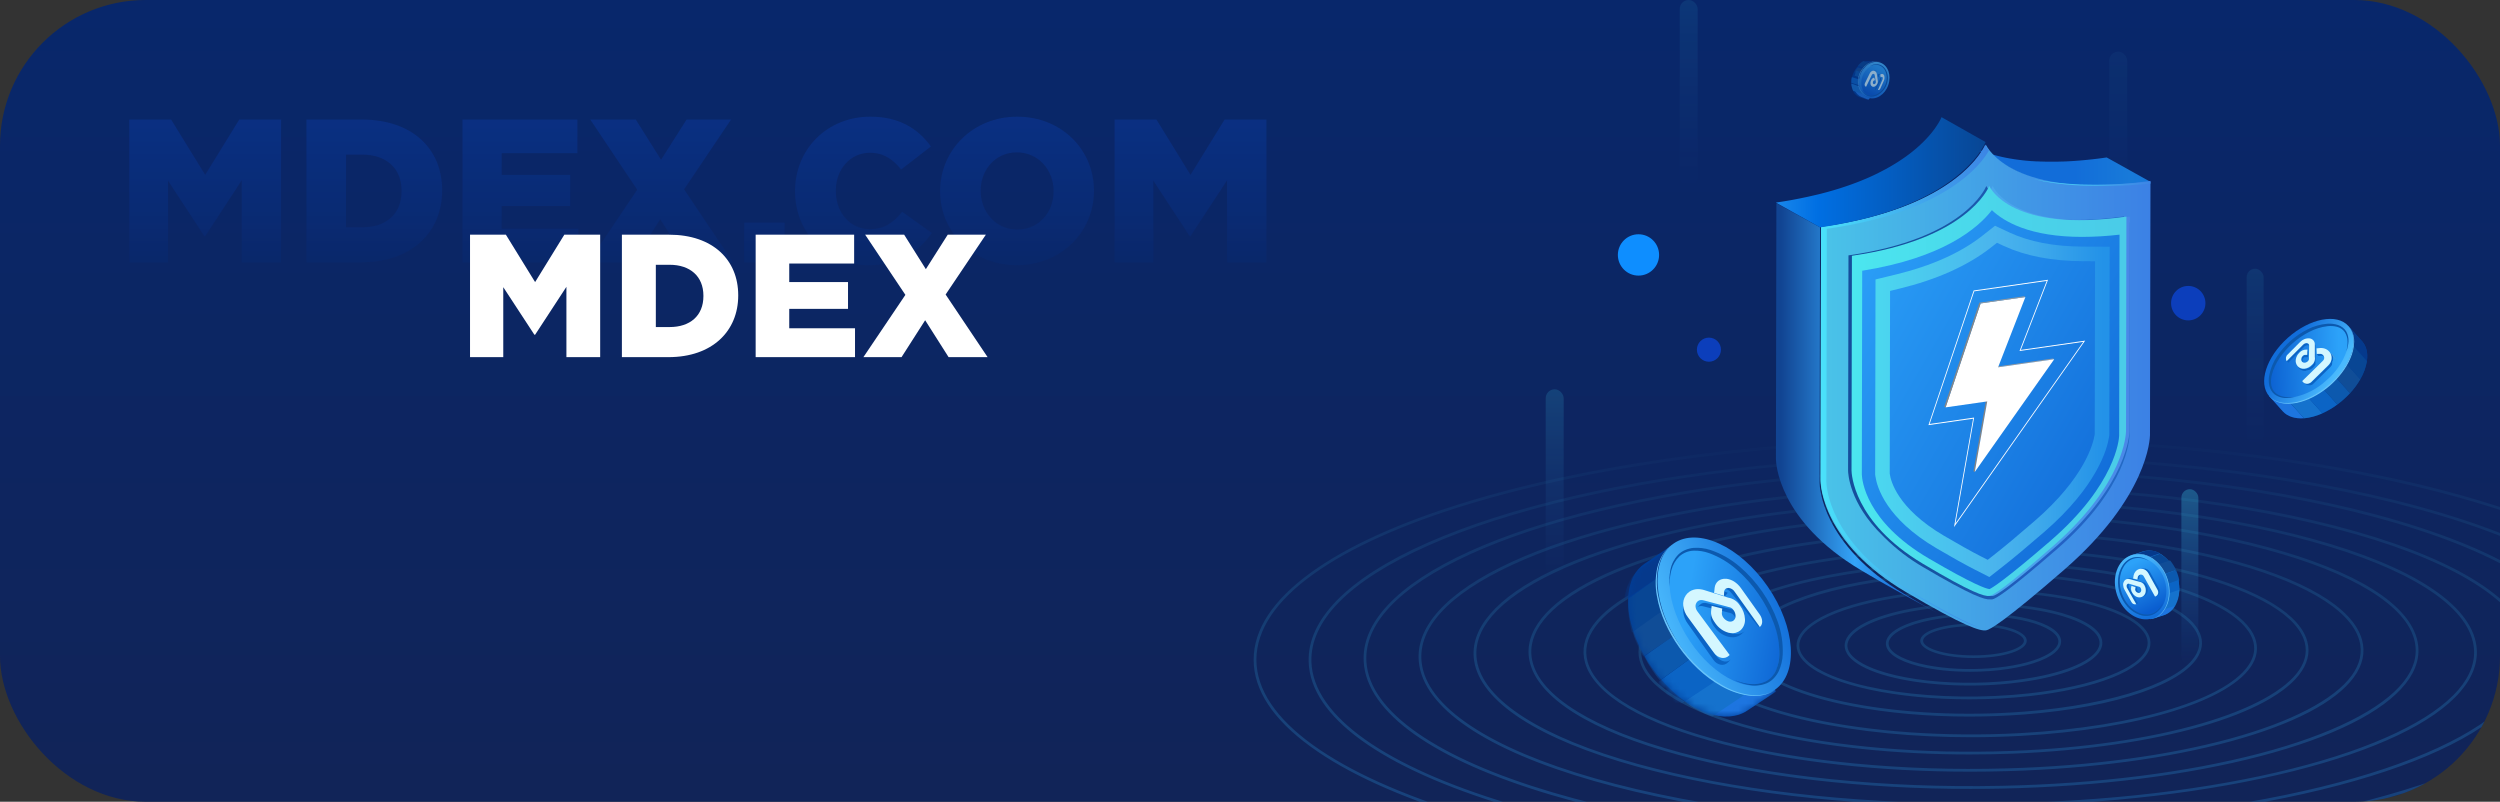 <svg width="343" height="110" viewBox="0 0 343 110" fill="none" xmlns="http://www.w3.org/2000/svg">
<rect x="0" y="0" width="343" height="110" fill="#333333" stroke="none"/>
<g clip-path="url(#clip0_25_61872)">
<rect width="343" height="110" rx="20" fill="url(#paint0_linear_25_61872)"/>
<g clip-path="url(#clip1_25_61872)">
<g opacity="0.668">
<path d="M17.736 36H23.056V24.8L28.04 32.416H28.152L33.164 24.744V36H38.568V16.4H32.828L28.152 23.988L23.476 16.4H17.736V36Z" fill="url(#paint1_linear_25_61872)"/>
<path d="M42.045 36H49.493C56.549 36 60.665 31.8 60.665 26.144V26.088C60.665 20.432 56.605 16.4 49.605 16.4H42.045V36ZM47.477 31.184V21.216H49.689C52.937 21.216 55.093 23.036 55.093 26.172V26.228C55.093 29.392 52.937 31.184 49.689 31.184H47.477Z" fill="url(#paint2_linear_25_61872)"/>
<path d="M63.455 36H79.359V31.38H68.831V28.272H78.239V23.988H68.831V21.02H79.219V16.4H63.455V36Z" fill="url(#paint3_linear_25_61872)"/>
<path d="M80.703 36H86.806L90.587 30.092L94.338 36H100.582L93.862 25.976L100.302 16.4H94.198L90.698 21.916L87.227 16.4H80.983L87.422 26.032L80.703 36Z" fill="url(#paint4_linear_25_61872)"/>
<path d="M102.106 36H107.65V30.54H102.106V36Z" fill="url(#paint5_linear_25_61872)"/>
<path d="M119.184 36.392C123.524 36.392 126.016 34.516 127.864 31.968L123.776 29.056C122.6 30.484 121.396 31.436 119.352 31.436C116.608 31.436 114.676 29.14 114.676 26.2V26.144C114.676 23.288 116.608 20.964 119.352 20.964C121.228 20.964 122.516 21.86 123.636 23.26L127.724 20.096C125.988 17.688 123.412 16.008 119.408 16.008C113.472 16.008 109.076 20.488 109.076 26.2V26.256C109.076 32.108 113.584 36.392 119.184 36.392Z" fill="url(#paint6_linear_25_61872)"/>
<path d="M139.51 36.392C145.558 36.392 150.094 31.828 150.094 26.2V26.144C150.094 20.516 145.614 16.008 139.566 16.008C133.518 16.008 128.982 20.572 128.982 26.2V26.256C128.982 31.884 133.462 36.392 139.51 36.392ZM139.566 31.492C136.598 31.492 134.554 29.028 134.554 26.2V26.144C134.554 23.316 136.542 20.908 139.51 20.908C142.506 20.908 144.55 23.372 144.55 26.2V26.256C144.55 29.084 142.562 31.492 139.566 31.492Z" fill="url(#paint7_linear_25_61872)"/>
<path d="M152.923 36H158.243V24.8L163.227 32.416H163.339L168.351 24.744V36H173.755V16.4H168.015L163.339 23.988L158.663 16.4H152.923V36Z" fill="url(#paint8_linear_25_61872)"/>
</g>
<rect opacity="0.04" x="289.386" y="7.09" width="2.464" height="25.523" rx="1.232" fill="url(#paint9_linear_25_61872)"/>
<rect opacity="0.083" x="230.457" width="2.464" height="25.523" rx="1.232" fill="url(#paint10_linear_25_61872)"/>
<rect opacity="0.149" x="212.072" y="53.41" width="2.464" height="25.523" rx="1.232" fill="url(#paint11_linear_25_61872)"/>
<rect opacity="0.083" x="308.243" y="36.867" width="2.327" height="24.105" rx="1.163" fill="url(#paint12_linear_25_61872)"/>
<rect opacity="0.269" x="299.286" y="67.117" width="2.327" height="24.105" rx="1.163" fill="url(#paint13_linear_25_61872)"/>
<path opacity="0.4" fill-rule="evenodd" clip-rule="evenodd" d="M270.999 121C244.588 121 219.755 117.846 201.075 112.118C191.981 109.333 184.837 106.08 179.843 102.46C174.638 98.688 172 94.668 172 90.514C172 86.359 174.638 82.341 179.843 78.567C184.837 74.947 191.98 71.698 201.075 68.909C219.755 63.182 244.588 60.027 270.999 60.027C297.41 60.027 322.244 63.182 340.924 68.909C350.018 71.694 357.162 74.947 362.156 78.567C367.36 82.341 370 86.359 370 90.514C370 94.668 367.36 98.688 362.156 102.46C357.162 106.08 350.019 109.33 340.924 112.118C322.244 117.846 297.412 121 270.999 121ZM270.999 60.407C216.62 60.407 172.379 73.913 172.379 90.514C172.379 107.114 216.62 120.62 270.999 120.62C325.378 120.62 369.621 107.114 369.621 90.514C369.621 73.913 325.38 60.407 270.999 60.407ZM206.957 110.626C224.157 115.797 246.837 118.635 270.914 118.635L271.772 118.637C291.721 118.581 310.62 116.594 326.427 112.892C334.035 111.107 340.662 108.981 346.123 106.571C351.668 104.122 355.881 101.435 358.645 98.585C361.251 95.898 362.532 93.093 362.454 90.25C362.245 82.705 352.511 75.654 335.044 70.401C317.845 65.23 295.163 62.391 271.087 62.391H270.229C250.28 62.446 231.38 64.434 215.575 68.135C207.965 69.921 201.338 72.046 195.878 74.457C190.333 76.906 186.12 79.592 183.355 82.442C180.749 85.13 179.468 87.934 179.546 90.777C179.755 98.322 189.489 105.373 206.957 110.626ZM270.23 62.767H271.08C320.913 62.767 361.655 75.045 362.078 90.263C362.154 92.999 360.904 95.71 358.377 98.322C352.959 103.909 341.584 108.951 326.344 112.521C310.571 116.217 291.696 118.199 271.775 118.256H270.922C221.088 118.256 180.345 105.976 179.925 90.762C179.85 88.026 181.101 85.314 183.628 82.702C189.044 77.116 200.422 72.074 215.666 68.503C231.439 64.804 250.309 62.824 270.23 62.767ZM270.83 116.273C249.081 116.273 228.553 113.726 212.846 109.067C196.66 104.267 187.518 97.781 187.101 90.803C186.943 88.169 188.039 85.567 190.361 83.069C192.815 80.425 196.603 77.931 201.614 75.652C206.552 73.409 212.569 71.427 219.496 69.757C233.888 66.29 251.163 64.399 269.456 64.287C291.837 64.149 313.035 66.707 329.155 71.487C345.34 76.288 354.482 82.773 354.9 89.751C355.056 92.386 353.96 94.988 351.64 97.486C349.185 100.128 345.397 102.624 340.386 104.903C335.454 107.145 329.431 109.128 322.505 110.797C308.111 114.263 290.837 116.158 272.543 116.268C271.973 116.271 271.395 116.273 270.83 116.273ZM271.17 64.664H269.458C251.193 64.776 233.949 66.664 219.589 70.123C205.723 73.465 195.437 78.149 190.632 83.325C188.385 85.745 187.323 88.249 187.471 90.775C187.676 94.196 190.063 97.512 194.569 100.632C198.951 103.666 205.135 106.379 212.946 108.695C228.618 113.344 249.11 115.886 270.821 115.886H272.535C290.799 115.774 308.043 113.885 322.402 110.425C336.269 107.085 346.554 102.4 351.359 97.225C353.606 94.805 354.668 92.299 354.52 89.774C354.317 86.353 351.928 83.037 347.424 79.918C343.04 76.884 336.858 74.171 329.047 71.853C313.376 67.205 292.878 64.664 271.17 64.664ZM218.743 107.164C232.951 111.227 251.33 113.438 270.746 113.438C271.6 113.438 272.459 113.431 273.316 113.425C289.947 113.257 305.591 111.496 318.555 108.332C324.803 106.807 330.208 105.003 334.624 102.971C339.106 100.905 342.468 98.648 344.619 96.263C346.659 93.997 347.572 91.641 347.335 89.259C346.708 82.981 338.158 77.179 323.258 72.92C308.421 68.673 289.038 66.453 268.68 66.657C252.049 66.82 236.407 68.584 223.446 71.751C217.197 73.275 211.793 75.079 207.377 77.112C202.893 79.178 199.533 81.434 197.382 83.82C195.342 86.085 194.428 88.442 194.665 90.823C195.293 97.101 203.843 102.905 218.743 107.164ZM201.842 99.615C197.635 96.833 195.346 93.858 195.04 90.786C194.813 88.514 195.695 86.256 197.66 84.079C201.856 79.418 211.04 75.167 223.532 72.118C236.472 68.962 252.082 67.198 268.684 67.035C289.009 66.833 308.349 69.051 323.153 73.282C330.339 75.333 336.06 77.751 340.155 80.463C344.361 83.246 346.65 86.22 346.957 89.293C347.184 91.564 346.302 93.823 344.336 96.006C340.14 100.666 330.953 104.911 318.465 107.961C305.527 111.12 289.914 112.877 273.312 113.043C252.993 113.249 233.648 111.029 218.845 106.796C211.656 104.745 205.936 102.329 201.842 99.615ZM270.67 110.602C253.58 110.602 237.356 108.701 224.65 105.189C211.039 101.427 203.083 96.249 202.244 90.614C201.926 88.46 202.658 86.324 204.43 84.258C208.125 79.946 216.076 76.164 227.416 73.32C238.954 70.43 252.957 68.782 267.914 68.561C286.24 68.289 303.804 70.203 317.349 73.948C330.96 77.71 338.916 82.886 339.755 88.522C340.076 90.677 339.343 92.816 337.577 94.875C333.882 99.187 325.93 102.969 314.59 105.813C303.054 108.703 289.051 110.352 274.093 110.573C272.95 110.594 271.807 110.602 270.67 110.602ZM271.332 68.912C270.195 68.912 269.056 68.921 267.914 68.937C252.985 69.159 239.012 70.801 227.504 73.686C216.398 76.47 208.305 80.312 204.717 84.502C203.026 86.476 202.322 88.513 202.625 90.555C203.034 93.311 205.222 95.966 209.13 98.448C212.937 100.867 218.193 103.013 224.755 104.826C237.428 108.329 253.618 110.228 270.672 110.228C271.809 110.228 272.948 110.22 274.09 110.203C289.018 109.982 302.992 108.34 314.501 105.455C325.605 102.671 333.699 98.829 337.287 94.639C338.978 92.665 339.682 90.628 339.378 88.584C338.969 85.83 336.781 83.175 332.873 80.691C329.067 78.274 323.81 76.128 317.248 74.315C304.577 70.808 288.382 68.912 271.332 68.912ZM230.489 103.624C241.635 106.625 255.655 108.238 270.362 108.238C271.776 108.239 273.194 108.224 274.617 108.194C287.837 107.915 300.145 106.368 310.209 103.72C320.107 101.115 326.967 97.685 330.046 93.802C331.539 91.92 332.09 89.973 331.686 88.014C330.643 82.953 323.311 78.345 311.039 75.041C298.828 71.752 283.152 70.129 266.912 70.47C253.692 70.749 241.388 72.297 231.319 74.945C221.42 77.55 214.562 80.979 211.482 84.862C209.991 86.744 209.439 88.693 209.842 90.651C210.886 95.713 218.219 100.321 230.489 103.624ZM216.395 97.617C212.803 95.411 210.718 93.041 210.213 90.574H210.211C209.831 88.731 210.358 86.889 211.777 85.099C214.762 81.335 221.736 77.859 231.414 75.313C241.449 72.672 253.726 71.13 266.918 70.851C283.13 70.51 298.762 72.129 310.944 75.408C316.858 77.001 321.632 78.892 325.134 81.047C328.727 83.254 330.811 85.624 331.315 88.091C331.696 89.934 331.169 91.775 329.75 93.565C326.765 97.329 319.791 100.805 310.113 103.351C300.078 105.993 287.8 107.536 274.609 107.814C258.403 108.155 242.775 106.532 230.584 103.256C224.67 101.664 219.896 99.772 216.395 97.617ZM270.296 105.875C257.905 105.875 246.036 104.565 236.425 102.111C225.455 99.308 218.72 95.333 217.468 90.918C216.974 89.174 217.349 87.433 218.585 85.74C221.073 82.34 226.873 79.312 235.354 76.985C243.979 74.619 254.625 73.196 266.142 72.862C280.346 72.453 294.184 73.764 305.102 76.554C316.071 79.357 322.807 83.331 324.059 87.746C324.554 89.491 324.185 91.231 322.943 92.925C320.454 96.325 314.654 99.35 306.174 101.678C297.548 104.044 286.903 105.467 275.386 105.8C273.683 105.851 271.987 105.876 270.296 105.875ZM217.827 90.814C220.349 99.71 246.166 106.264 275.372 105.423C286.86 105.092 297.475 103.671 306.07 101.314C314.353 99.041 320.236 95.984 322.639 92.701C323.801 91.112 324.152 89.483 323.697 87.856C321.175 78.96 295.359 72.405 266.152 73.248C254.669 73.579 244.053 74.999 235.458 77.361C227.176 79.635 221.292 82.691 218.889 85.973C217.726 87.558 217.371 89.188 217.827 90.814ZM242.382 100.582C250.435 102.499 260.151 103.512 270.237 103.512C272.197 103.512 274.172 103.474 276.148 103.399C295.911 102.627 311.847 98.076 315.8 92.076C316.789 90.571 316.989 89.028 316.394 87.49C314.938 83.723 308.812 80.383 299.149 78.082C289.531 75.793 277.539 74.793 265.382 75.268C245.618 76.04 229.681 80.591 225.73 86.592C224.739 88.096 224.539 89.638 225.135 91.177C226.598 94.946 232.72 98.282 242.382 100.582ZM276.135 103.021C251.145 103.997 228.425 98.621 225.488 91.039C224.938 89.621 225.125 88.194 226.046 86.797C227.885 84.006 232.683 81.373 239.559 79.385C246.705 77.319 255.64 76.022 265.397 75.645C290.386 74.669 313.106 80.044 316.044 87.626C316.593 89.044 316.405 90.471 315.486 91.868C313.647 94.658 308.848 97.291 301.972 99.28C294.826 101.345 285.892 102.644 276.135 103.021ZM270.422 101.148C262.579 101.148 254.967 100.409 248.47 98.991C240.081 97.16 234.54 94.406 232.868 91.236C232.147 89.866 232.168 88.482 232.933 87.121C235.769 82.081 248.588 78.103 264.832 77.225C274.989 76.677 285.181 77.378 293.53 79.2C301.92 81.031 307.46 83.786 309.132 86.957C309.853 88.326 309.832 89.71 309.067 91.07C306.231 96.112 293.413 100.089 277.169 100.967C274.916 101.088 272.657 101.148 270.422 101.148ZM233.204 91.056C236.568 97.437 256.282 101.714 277.149 100.586C293.268 99.716 305.964 95.816 308.739 90.882C309.436 89.643 309.456 88.383 308.798 87.134C305.434 80.753 285.721 76.476 264.853 77.605C248.733 78.476 236.039 82.375 233.265 87.308C232.566 88.548 232.545 89.809 233.204 91.056ZM254.153 96.901C259.034 97.834 264.539 98.312 270.158 98.312C272.673 98.312 275.196 98.216 277.703 98.026C284 97.544 289.609 96.486 293.927 94.97C298.182 93.474 300.909 91.633 301.792 89.647C302.352 88.406 302.181 87.159 301.287 85.942C299.409 83.379 294.468 81.224 287.376 79.87C280.316 78.523 271.95 78.124 263.821 78.749C257.525 79.233 251.916 80.29 247.599 81.806C243.343 83.299 240.627 85.141 239.736 87.124C239.177 88.366 239.347 89.613 240.241 90.83C242.119 93.393 247.06 95.549 254.153 96.901ZM277.678 97.64C260.982 98.922 244.328 95.764 240.543 90.602C239.74 89.505 239.582 88.389 240.077 87.286C241.834 83.363 251.387 80.087 263.85 79.13C280.546 77.849 297.2 81.007 300.985 86.169C301.788 87.265 301.946 88.381 301.451 89.484C299.695 93.407 290.142 96.683 277.678 97.64ZM270.218 95.949C260.338 95.949 251.177 94.068 247.821 91.058C246.669 90.024 246.251 88.89 246.611 87.782C247.083 86.332 248.851 84.959 251.726 83.81C254.632 82.649 258.543 81.771 263.032 81.273C275.661 79.871 289.421 81.864 293.708 85.715C294.859 86.749 295.277 87.882 294.917 88.992C294.445 90.441 292.677 91.815 289.803 92.962C286.896 94.124 282.979 95.002 278.496 95.5C275.747 95.802 272.984 95.951 270.218 95.949ZM271.355 81.198C268.588 81.194 265.822 81.342 263.071 81.642C254.205 82.626 247.884 85.079 246.97 87.892C246.654 88.864 247.024 89.833 248.072 90.776C252.289 94.563 265.917 96.513 278.451 95.123C287.319 94.138 293.638 91.685 294.553 88.873C294.869 87.901 294.498 86.931 293.45 85.988C290.159 83.035 281.125 81.198 271.355 81.198ZM255.4 91.387C258.518 93.106 264.244 94.058 270.208 94.058C273.261 94.07 276.309 93.805 279.315 93.269C284.697 92.272 288.102 90.488 288.42 88.501C288.539 87.724 288.248 86.555 286.129 85.387C281.399 82.78 270.671 81.934 262.213 83.504C256.83 84.502 253.427 86.285 253.108 88.272C252.989 89.049 253.281 90.218 255.4 91.387ZM262.279 83.88C265.273 83.346 268.309 83.082 271.35 83.093L271.344 83.095C277.234 83.095 282.878 84.031 285.942 85.722C287.465 86.561 288.19 87.501 288.041 88.439C287.753 90.233 284.381 91.941 279.242 92.893C270.858 94.448 260.242 93.622 255.579 91.051C254.055 90.212 253.329 89.272 253.48 88.334C253.768 86.54 257.138 84.832 262.279 83.88ZM270.293 92.168C267.785 92.168 265.288 91.916 263.204 91.385C260.412 90.676 258.834 89.613 258.746 88.392C258.698 87.683 259.146 86.63 261.552 85.658C265.727 83.962 273.251 83.631 278.324 84.916C281.116 85.624 282.694 86.688 282.782 87.909C282.83 88.618 282.383 89.671 279.976 90.643C277.522 91.643 273.893 92.168 270.293 92.168ZM271.226 84.508C267.68 84.508 264.109 85.024 261.692 86.008C259.977 86.704 259.063 87.541 259.12 88.366C259.188 89.382 260.743 90.373 263.296 91.019C268.304 92.289 275.724 91.963 279.836 90.293C281.551 89.597 282.464 88.76 282.409 87.935C282.339 86.919 280.778 85.928 278.233 85.282C276.173 84.76 273.704 84.508 271.226 84.508ZM270.764 90.277C266.668 90.277 263.457 89.239 263.457 87.914C263.457 86.589 266.668 85.551 270.764 85.551C274.861 85.551 278.071 86.589 278.071 87.914C278.071 89.239 274.862 90.277 270.764 90.277ZM270.764 85.911C266.626 85.911 263.846 86.947 263.846 87.914C263.846 88.881 266.626 89.917 270.764 89.917C274.902 89.917 277.683 88.881 277.683 87.914C277.683 86.947 274.904 85.911 270.764 85.911Z" fill="url(#paint14_linear_25_61872)"/>
<path d="M288.173 25.52H288.326L288.889 25.504H289.044C289.274 25.496 289.505 25.486 289.74 25.474L289.885 25.466L290.488 25.43L290.666 25.418C290.909 25.4 291.155 25.382 291.405 25.362L291.529 25.351L292.186 25.29L292.386 25.27C292.646 25.244 292.907 25.216 293.171 25.186L293.253 25.177L293.99 25.086L294.205 25.059C294.482 25.023 294.76 24.985 295.043 24.945L289.04 21.603C288.757 21.644 288.479 21.681 288.203 21.718L287.988 21.746L287.249 21.836L287.169 21.846C286.9 21.876 286.643 21.903 286.384 21.929L286.184 21.948C285.962 21.97 285.743 21.991 285.526 22.009L285.402 22.02C285.152 22.042 284.907 22.059 284.662 22.077L284.485 22.088L283.882 22.125L283.737 22.133C283.503 22.144 283.272 22.155 283.042 22.163H282.886C282.697 22.163 282.509 22.174 282.324 22.179H282.171C281.951 22.179 281.733 22.179 281.518 22.179H281.384C281.204 22.179 281.026 22.179 280.847 22.179H280.694C280.486 22.179 280.28 22.17 280.079 22.163H279.984L279.466 22.14H279.315C279.121 22.129 278.927 22.117 278.738 22.103H278.687L278.171 22.061L278.026 22.049L277.489 21.994H277.495L276.971 21.929L276.837 21.912L276.382 21.847L276.329 21.839C276.164 21.814 276.003 21.787 275.843 21.759L275.723 21.739L275.32 21.665L275.243 21.65C275.09 21.62 274.941 21.588 274.795 21.557L274.689 21.532C274.565 21.505 274.444 21.477 274.326 21.449L274.239 21.428C274.102 21.395 273.968 21.361 273.836 21.325C273.737 21.299 273.642 21.272 273.545 21.244L273.368 21.195C273.258 21.164 273.149 21.129 273.042 21.097L272.919 21.06C272.773 21.013 272.629 20.965 272.49 20.923L272.403 20.891C272.292 20.853 272.184 20.814 272.079 20.775L271.934 20.719L271.686 20.621L271.531 20.558C271.457 20.527 271.382 20.497 271.311 20.465L271.155 20.397C271.087 20.367 271.021 20.336 270.954 20.305L270.801 20.234L270.613 20.142L270.424 20.046L270.334 20L270.057 19.852L276.057 23.181C276.147 23.232 276.239 23.281 276.333 23.331L276.423 23.377L276.558 23.447L276.613 23.473L276.799 23.563L276.952 23.636L277.154 23.726L277.309 23.796L277.53 23.888L277.684 23.952C277.765 23.985 277.849 24.017 277.932 24.048C277.981 24.067 278.028 24.087 278.077 24.104C278.182 24.144 278.289 24.182 278.398 24.221L278.488 24.252C278.622 24.3 278.771 24.348 278.918 24.389L279.041 24.428C279.149 24.46 279.256 24.493 279.366 24.525L279.543 24.576L279.835 24.655L279.874 24.666L280.237 24.758L280.325 24.778C280.443 24.807 280.564 24.836 280.687 24.863L280.793 24.886C280.941 24.918 281.09 24.949 281.242 24.98L281.318 24.995C281.452 25.021 281.587 25.045 281.721 25.069L281.842 25.09L282.328 25.17H282.38C282.531 25.193 282.682 25.214 282.835 25.236L282.97 25.253C283.141 25.275 283.316 25.297 283.493 25.317C283.669 25.337 283.848 25.355 284.03 25.371L284.175 25.384C284.346 25.399 284.516 25.414 284.691 25.426H284.742C284.931 25.44 285.124 25.451 285.319 25.462L285.469 25.47L285.988 25.492H286.083L286.698 25.507H286.851C287.027 25.507 287.205 25.507 287.388 25.507H287.522C287.735 25.527 287.953 25.525 288.173 25.52Z" fill="url(#paint15_linear_25_61872)"/>
<path d="M261.309 81.522C249.869 74.705 249.662 66.71 249.65 66.284L249.709 31.193L243.721 27.887L243.657 62.983C243.668 63.404 243.875 71.408 255.315 78.223C257.096 79.284 258.583 80.139 259.827 80.827L265.814 84.133C264.571 83.44 263.084 82.584 261.309 81.522Z" fill="url(#paint16_linear_25_61872)"/>
<path d="M272.46 19.852C272.649 20.233 276.212 27.475 295.043 24.82L294.978 59.722C294.966 60.145 294.728 68.164 283.178 78.195C275.068 85.241 273.003 86.412 272.491 86.483C271.672 86.6 269.611 86.01 261.522 81.247C250.006 74.467 249.798 66.517 249.786 66.093L249.851 31.196C268.679 28.535 272.272 20.285 272.46 19.852Z" fill="url(#paint17_linear_25_61872)"/>
<path d="M295.043 25.197V24.942C287.48 25.678 282.398 25.304 279.014 24.578C282.27 25.391 287.316 25.886 295.043 25.197Z" fill="url(#paint18_linear_25_61872)"/>
<path d="M262.264 81.195C250.795 74.449 250.588 66.541 250.576 66.117L250.641 31.392C266.954 29.096 271.781 22.585 272.886 20.649C272.686 20.402 272.511 20.135 272.367 19.852C272.179 20.283 268.601 28.491 249.85 31.132L249.786 65.856C249.797 66.272 250.005 74.192 261.473 80.933C267.402 84.429 270.077 85.658 271.404 86.023C269.878 85.441 267.198 84.098 262.264 81.195Z" fill="url(#paint19_linear_25_61872)"/>
<path d="M291.952 30.535V30.499V30.23L291.684 30.265V30.23V29.961L291.417 29.996V29.961V29.692C280.698 31.206 275.894 28.884 273.867 27.134C273.65 26.885 273.465 26.61 273.314 26.316L273.266 26.421C273.186 26.302 273.114 26.179 273.05 26.051C273.042 26.07 273.028 26.106 273.003 26.156C272.924 26.038 272.852 25.915 272.788 25.787C272.78 25.806 272.765 25.842 272.741 25.892C272.661 25.774 272.589 25.651 272.526 25.523C272.368 25.888 269.362 32.81 253.611 35.036L253.557 64.32V64.589C253.564 64.858 253.672 68.999 258.316 73.508C258.404 73.597 258.488 73.684 258.583 73.777C260.178 75.353 261.966 76.716 263.904 77.836C270.556 81.765 272.334 82.309 273.044 82.233C273.143 82.245 273.244 82.245 273.343 82.233C273.772 82.173 275.499 81.192 282.282 75.281C291.951 66.874 292.15 60.145 292.161 59.788L292.214 30.503L291.952 30.535Z" fill="url(#paint20_linear_25_61872)"/>
<path d="M273.396 25.523C273.552 25.844 276.522 31.957 292.214 29.72L292.161 59.178C292.146 59.533 291.948 66.302 282.327 74.765C275.57 80.711 273.849 81.698 273.422 81.759C272.74 81.856 271.023 81.359 264.282 77.34C254.684 71.617 254.509 64.902 254.5 64.549L254.555 35.092C270.241 32.853 273.233 25.889 273.396 25.523Z" fill="url(#paint21_linear_25_61872)"/>
<path d="M272.924 25.523C273.08 25.844 276.05 31.957 291.743 29.72L291.69 59.178C291.675 59.533 291.476 66.302 281.856 74.765C275.099 80.711 273.378 81.698 272.951 81.759C272.269 81.856 270.552 81.359 263.81 77.34C254.213 71.617 254.038 64.902 254.029 64.549L254.083 35.092C269.769 32.853 272.762 25.889 272.924 25.523Z" fill="url(#paint22_linear_25_61872)"/>
<path d="M272.962 80.824C272.489 80.775 270.779 80.217 264.649 76.632C255.937 71.539 255.47 65.823 255.443 65.106L255.494 37.146C266.64 35.368 271.386 31.287 273.289 28.832C274.973 30.437 278.527 32.503 285.683 32.503C287.393 32.496 289.102 32.393 290.8 32.195L290.748 59.789C290.73 60.218 290.318 66.442 281.296 74.226C275.065 79.607 273.363 80.636 272.962 80.824Z" fill="url(#paint23_linear_25_61872)"/>
<path fill-rule="evenodd" clip-rule="evenodd" d="M271.321 77.22C269.975 76.532 268.255 75.57 266.197 74.361C259.525 70.443 258.465 66.375 258.298 65.222L258.271 65.032L258.319 39.127L260.339 38.635C265.386 37.412 269.498 35.564 272.574 33.147L273.852 32.141L275.327 32.828C278.147 34.145 281.674 34.821 285.806 34.837L288.443 34.847L288.397 59.639L288.365 59.842C288.152 61.189 286.906 66.083 279.83 72.215C277.533 74.205 275.626 75.796 274.161 76.944L272.829 77.988L271.321 77.22Z" stroke="url(#paint24_linear_25_61872)" stroke-width="2"/>
<path fill-rule="evenodd" clip-rule="evenodd" d="M286.086 46.733L277.259 48.004L280.951 38.483L280.988 38.386L270.787 39.855L264.58 58.328L270.709 57.446L268.09 72.316L286.002 46.851L286.086 46.733ZM285.83 46.901L268.291 71.828L270.851 57.29L264.75 58.168L270.867 39.973L280.807 38.542L277.114 48.063L277.077 48.161L285.83 46.901Z" fill="white"/>
<path d="M270.941 64.75L270.76 64.65L272.468 54.971L272.649 55.073L270.941 64.75Z" fill="#848484"/>
<path d="M274.137 50.396L273.956 50.295L281.659 49.188L281.84 49.289L274.137 50.396Z" fill="#9A9A9A"/>
<path d="M277.886 40.75L274.137 50.396L281.84 49.289L270.941 64.75L272.649 55.073L266.938 55.892L271.74 41.633L277.886 40.75Z" fill="white"/>
<path d="M266.938 55.892L266.757 55.793L271.56 41.532L271.74 41.633L266.938 55.892Z" fill="#878787"/>
<path d="M271.74 41.633L271.56 41.532L277.705 40.648L277.886 40.75L271.74 41.633Z" fill="#9A9A9A"/>
<path d="M266.372 16.07L266.355 16.112V16.126L266.324 16.196L266.315 16.214L266.265 16.318C266.248 16.355 266.226 16.397 266.203 16.443L266.191 16.466C266.164 16.516 266.135 16.57 266.103 16.629L266.087 16.658L265.978 16.847L265.958 16.879C265.916 16.949 265.873 17.019 265.823 17.097L265.805 17.123C265.754 17.204 265.698 17.288 265.638 17.378C265.588 17.452 265.536 17.529 265.479 17.607L265.443 17.657C265.387 17.735 265.326 17.816 265.263 17.899L265.229 17.944C265.169 18.022 265.106 18.101 265.04 18.184L265.011 18.22C264.94 18.308 264.864 18.399 264.785 18.491L264.734 18.552C264.653 18.645 264.57 18.74 264.483 18.832L264.459 18.858C264.376 18.949 264.29 19.041 264.2 19.138L264.142 19.199C264.047 19.298 263.949 19.398 263.846 19.5L263.783 19.56C263.686 19.655 263.586 19.751 263.481 19.847L263.441 19.887C263.313 20.005 263.179 20.125 263.041 20.245L262.971 20.307C262.835 20.424 262.7 20.544 262.546 20.665L262.464 20.732C262.314 20.854 262.158 20.976 261.997 21.099L261.93 21.151C261.758 21.28 261.582 21.41 261.397 21.542L261.376 21.557C261.259 21.641 261.139 21.725 261.017 21.807L260.881 21.895L260.611 22.075L260.455 22.177L260.184 22.348L260.022 22.448C259.924 22.508 259.825 22.57 259.724 22.63L259.575 22.718C259.433 22.803 259.288 22.886 259.14 22.969L259.113 22.986C258.956 23.074 258.793 23.162 258.63 23.252L258.475 23.332L258.124 23.517L257.934 23.613L257.59 23.792L257.393 23.887C257.25 23.957 257.102 24.027 256.955 24.095L256.811 24.161C256.614 24.254 256.414 24.343 256.21 24.429L256.074 24.488C255.913 24.558 255.749 24.627 255.583 24.694L255.369 24.781C255.219 24.843 255.064 24.902 254.91 24.964L254.696 25.046C254.498 25.122 254.298 25.196 254.095 25.27L254.012 25.301C253.78 25.384 253.544 25.467 253.305 25.548L253.093 25.619C252.918 25.678 252.742 25.736 252.562 25.794L252.307 25.875L251.753 26.044L251.53 26.111C251.27 26.187 251.006 26.263 250.738 26.337L250.611 26.371C250.38 26.433 250.149 26.495 249.912 26.555L249.641 26.625C249.445 26.674 249.246 26.723 249.044 26.765L248.754 26.833C248.524 26.888 248.29 26.941 248.053 26.992L247.863 27.034C247.564 27.098 247.26 27.161 246.95 27.223L246.707 27.27C246.472 27.315 246.237 27.36 245.997 27.41L245.673 27.468L244.979 27.587L244.67 27.638C244.337 27.692 243.999 27.744 243.657 27.794L249.71 31.195C250.052 31.145 250.39 31.093 250.723 31.04L251.032 30.989C251.265 30.951 251.497 30.91 251.726 30.87L252.05 30.813C252.29 30.769 252.525 30.725 252.76 30.673L253.003 30.625C253.312 30.564 253.616 30.501 253.916 30.437L254.104 30.395C254.342 30.343 254.577 30.29 254.808 30.237L255.097 30.169L255.695 30.029L255.966 29.96C256.204 29.899 256.439 29.837 256.669 29.773L256.791 29.741C257.062 29.668 257.326 29.592 257.584 29.515L257.806 29.449C257.993 29.392 258.18 29.336 258.363 29.277C258.447 29.252 258.531 29.226 258.615 29.198C258.795 29.141 258.974 29.082 259.15 29.023L259.359 28.953C259.599 28.871 259.836 28.789 260.068 28.705L260.145 28.677C260.349 28.603 260.551 28.527 260.75 28.451L260.963 28.368L261.424 28.186L261.637 28.1C261.804 28.032 261.966 27.96 262.127 27.893L262.263 27.834C262.466 27.741 262.666 27.652 262.863 27.566L263.007 27.499L263.445 27.293L263.529 27.252L263.642 27.196L263.981 27.029L264.173 26.931L264.521 26.748L264.678 26.665C264.842 26.577 265.003 26.488 265.16 26.4L265.181 26.387C265.331 26.304 265.479 26.218 265.624 26.133L265.771 26.044L266.069 25.864L266.232 25.763L266.502 25.59L266.657 25.491L266.928 25.309L267.056 25.222C267.177 25.14 267.296 25.056 267.412 24.974L267.435 24.958C267.619 24.827 267.796 24.696 267.967 24.566C267.991 24.549 268.014 24.532 268.035 24.514C268.198 24.391 268.354 24.268 268.504 24.145L268.584 24.081C268.731 23.96 268.873 23.841 269.01 23.722L269.078 23.662C269.213 23.541 269.349 23.421 269.484 23.302L269.495 23.293L269.525 23.264C269.629 23.168 269.729 23.071 269.827 22.975L269.889 22.915C269.992 22.814 270.091 22.714 270.186 22.614C270.206 22.595 270.225 22.574 270.244 22.555C270.333 22.461 270.42 22.367 270.502 22.275L270.525 22.25C270.613 22.154 270.696 22.059 270.777 21.971L270.804 21.94L270.83 21.909C270.907 21.817 270.983 21.726 271.055 21.638L271.083 21.603C271.15 21.521 271.212 21.441 271.272 21.363L271.307 21.318C271.37 21.234 271.43 21.153 271.487 21.075L271.522 21.025C271.579 20.947 271.633 20.869 271.683 20.794C271.744 20.706 271.798 20.621 271.851 20.54L271.867 20.515C271.916 20.438 271.959 20.366 272.003 20.297L272.023 20.264L272.131 20.075L272.148 20.046C272.18 19.987 272.21 19.933 272.236 19.882V19.875L272.244 19.86C272.267 19.815 272.288 19.772 272.306 19.734C272.326 19.697 272.341 19.662 272.356 19.631L272.364 19.614L272.397 19.543C272.396 19.539 272.396 19.534 272.397 19.53C272.404 19.512 272.41 19.497 272.414 19.487L266.372 16.07Z" fill="url(#paint25_linear_25_61872)"/>
<ellipse cx="234.464" cy="47.975" rx="1.65" ry="1.654" fill="#0C3EBB"/>
<ellipse cx="318.85" cy="49.865" rx="4.007" ry="4.018" fill="#0E8EFF"/>
<ellipse cx="300.228" cy="41.594" rx="2.357" ry="2.363" fill="#0C3EBB"/>
<ellipse cx="224.8" cy="34.977" rx="2.829" ry="2.836" fill="#0E8EFF"/>
<path d="M225.688 77.296L225.64 77.329C224.328 78.223 223.594 79.726 223.42 81.579C223.307 83.082 223.474 84.592 223.914 86.034C224.292 87.325 224.815 88.57 225.474 89.746C225.814 90.353 226.19 90.944 226.608 91.559C226.96 92.063 227.328 92.538 227.709 92.994C228.57 94.027 229.542 94.965 230.609 95.79C231.773 96.711 233.09 97.427 234.501 97.908C236.465 98.539 238.315 98.451 239.721 97.508L239.773 97.472L243.657 94.828L241.981 92.43C241.971 91.092 241.757 89.763 241.345 88.487C240.941 87.21 240.398 85.98 239.725 84.82C239.429 84.308 239.105 83.797 238.757 83.293C238.346 82.709 237.906 82.147 237.437 81.607C236.557 80.584 235.564 79.661 234.476 78.855C233.487 78.114 232.396 77.515 231.236 77.077L229.56 74.68L225.688 77.296Z" fill="#003D97"/>
<mask id="mask0_25_61872" style="mask-type:luminance" maskUnits="userSpaceOnUse" x="223" y="74" width="21" height="25">
<path d="M225.688 77.296L225.64 77.329C224.328 78.223 223.594 79.726 223.42 81.579C223.307 83.082 223.474 84.592 223.914 86.034C224.292 87.325 224.815 88.57 225.474 89.746C225.814 90.353 226.19 90.944 226.608 91.559C226.96 92.063 227.328 92.538 227.709 92.994C228.57 94.027 229.542 94.965 230.609 95.79C231.773 96.711 233.09 97.427 234.501 97.908C236.465 98.539 238.315 98.451 239.721 97.508L239.773 97.472L243.657 94.828L241.981 92.43C241.971 91.092 241.757 89.763 241.345 88.487C240.941 87.21 240.398 85.98 239.725 84.82C239.429 84.308 239.105 83.797 238.757 83.293C238.346 82.709 237.906 82.147 237.437 81.607C236.557 80.584 235.564 79.661 234.476 78.855C233.487 78.114 232.396 77.515 231.236 77.077L229.56 74.68L225.688 77.296Z" fill="white"/>
</mask>
<g mask="url(#mask0_25_61872)">
<path d="M242.17 92.817L234.343 97.918C236.341 98.533 238.224 98.448 239.653 97.528L239.707 97.493L243.657 94.913L242.17 92.817Z" fill="#1D75E0"/>
<path d="M225.172 77.957L225.122 77.99C223.772 78.913 223.017 80.462 222.838 82.374L230.508 77.141L229.17 75.229L225.172 77.957Z" fill="#05398C"/>
<path d="M241.725 88.969L231.056 96.217C232.211 97.128 233.518 97.837 234.918 98.312L242.561 93.149L242.372 92.88C242.363 91.555 242.15 90.239 241.742 88.977C241.742 88.977 241.729 88.969 241.725 88.969Z" fill="#1572CD"/>
<path d="M239.468 84.847L227.402 93.641V93.87C228.266 95.006 229.061 95.755 230.131 96.664V96.901L241.529 89.396L241.351 88.612C240.946 87.207 240.27 86.399 239.595 85.122L239.468 84.847Z" fill="#0B64C5"/>
<path d="M237.074 81.825L225.577 90.079C225.904 90.694 226.265 91.292 226.666 91.915C227.004 92.424 227.358 92.905 227.723 93.366L239.274 85.075C238.99 84.557 238.679 84.04 238.345 83.531C237.951 82.94 237.528 82.37 237.077 81.825C237.077 81.825 237.077 81.825 237.074 81.825Z" fill="#0C59AE"/>
<path d="M234.2 79.634L223.934 86.516C224.301 87.752 224.809 88.943 225.448 90.069L237.083 82.261C236.228 81.281 235.264 80.397 234.207 79.626L234.2 79.634Z" fill="#104D97"/>
<path d="M230.774 76.878L223.42 82.146C223.308 83.706 223.473 85.273 223.908 86.771L234.343 79.305C233.367 78.535 232.291 77.914 231.146 77.459L230.774 76.878Z" fill="#084694"/>
</g>
<ellipse cx="236.565" cy="84.606" rx="7.255" ry="12.203" transform="rotate(-34.62 236.565 84.606)" fill="url(#paint26_linear_25_61872)"/>
<path d="M229.502 74.68C229.235 74.868 228.99 75.084 228.771 75.324C228.66 75.442 228.555 75.566 228.458 75.695C228.409 75.759 228.369 75.826 228.32 75.893C228.273 75.958 228.229 76.025 228.19 76.095C227.864 76.651 227.631 77.254 227.499 77.881C227.254 79.138 227.254 80.43 227.499 81.687C227.736 82.945 228.124 84.172 228.653 85.343C229.183 86.514 229.828 87.632 230.578 88.683C230.952 89.21 231.349 89.718 231.768 90.208C232.188 90.698 232.633 91.167 233.105 91.615C234.042 92.513 235.085 93.3 236.212 93.959C237.33 94.634 238.571 95.093 239.868 95.311C240.517 95.413 241.18 95.413 241.829 95.311C241.911 95.311 241.988 95.279 242.069 95.263C242.15 95.248 242.232 95.232 242.309 95.208C242.467 95.157 242.626 95.121 242.776 95.058C243.085 94.942 243.38 94.795 243.657 94.619C243.114 94.993 242.495 95.251 241.842 95.374C241.185 95.492 240.513 95.508 239.851 95.421C238.533 95.222 237.265 94.777 236.119 94.113C234.967 93.463 233.904 92.674 232.954 91.766C231.04 89.966 229.51 87.817 228.45 85.442C227.916 84.255 227.535 83.008 227.317 81.731C227.084 80.45 227.106 79.138 227.382 77.865C227.533 77.234 227.787 76.629 228.133 76.075C228.481 75.52 228.948 75.044 229.502 74.68V74.68Z" fill="#67C4FB"/>
<path d="M231.857 87.967C233.516 90.447 235.622 92.361 237.786 93.363C240.369 94.561 241.866 93.946 242.529 93.475C243.192 93.004 244.281 91.777 244.111 88.861C243.967 86.425 242.975 83.717 241.315 81.24C239.655 78.764 237.549 76.846 235.386 75.848C232.803 74.65 231.302 75.265 230.643 75.736C229.984 76.207 228.89 77.434 229.061 80.346C229.2 82.786 230.193 85.49 231.857 87.967Z" fill="url(#paint27_linear_25_61872)"/>
<path d="M237.92 93.285C238.097 93.348 238.275 93.419 238.452 93.478L238.724 93.565C238.814 93.592 238.905 93.62 238.996 93.64L239.271 93.711L239.547 93.766C239.638 93.785 239.732 93.801 239.823 93.813L240.103 93.844C240.839 93.932 241.585 93.813 242.258 93.502C242.904 93.162 243.408 92.603 243.68 91.926C243.963 91.256 244.117 90.538 244.133 89.81C244.143 88.323 243.876 86.846 243.345 85.457C242.825 84.061 242.128 82.737 241.273 81.517C240.433 80.282 239.437 79.16 238.31 78.18C237.2 77.19 235.914 76.416 234.52 75.899C233.833 75.648 233.104 75.53 232.373 75.552C231.644 75.575 230.946 75.854 230.403 76.34C229.873 76.858 229.496 77.513 229.315 78.231C229.292 78.322 229.272 78.412 229.248 78.503C229.225 78.594 229.209 78.688 229.193 78.779C229.177 78.869 229.158 78.964 229.146 79.058L229.114 79.338C229.114 79.433 229.106 79.527 229.091 79.622V79.906C229.091 80.095 229.091 80.299 229.091 80.473C229.005 79.712 229.035 78.944 229.177 78.192C229.323 77.418 229.685 76.703 230.221 76.127C230.503 75.842 230.838 75.615 231.206 75.457C231.574 75.302 231.963 75.204 232.361 75.166C233.149 75.113 233.939 75.214 234.689 75.462C236.162 75.959 237.524 76.738 238.7 77.754C241.054 79.775 242.846 82.37 243.901 85.287C244.419 86.737 244.653 88.272 244.59 89.81C244.556 90.599 244.369 91.374 244.039 92.091C243.863 92.45 243.633 92.78 243.357 93.068C243.08 93.358 242.748 93.59 242.38 93.75C241.653 94.047 240.856 94.132 240.083 93.994C239.331 93.867 238.602 93.628 237.92 93.285Z" fill="#0C59AE"/>
<path d="M238.007 80.865C237.811 80.586 237.496 80.399 237.143 80.352H237.048C236.892 80.349 236.739 80.396 236.616 80.485L236.114 80.925C236.236 80.834 236.39 80.786 236.546 80.792H236.642C236.794 80.812 236.94 80.859 237.074 80.929C237.246 81.025 237.393 81.154 237.506 81.309L241.27 86.023L241.771 85.583L238.007 80.865Z" fill="#0B64C5"/>
<path d="M237.057 81.328L235.999 80.922L236.033 80.578L236.061 80.237C236.089 79.922 236.197 79.629 236.368 79.406L236.012 79.844C235.84 80.068 235.731 80.363 235.704 80.679L235.674 81.02L235.643 81.364L236.697 81.769L237.057 81.328Z" fill="#0B64C5"/>
<path d="M237.964 86.983C237.868 86.971 237.773 86.954 237.679 86.931C236.949 86.744 236.309 86.323 235.869 85.739C235.144 84.825 235.199 84.423 235.299 83.688V83.573L236.975 83.998C236.996 83.998 237.118 84.03 237.223 84.062C237.501 84.093 237.75 84.238 237.906 84.459C238.083 84.673 238.183 84.935 238.191 85.206C238.2 85.415 238.116 85.619 237.96 85.767L238.446 85.338C238.603 85.188 238.686 84.984 238.677 84.773C238.669 84.501 238.569 84.239 238.392 84.026C238.237 83.805 237.987 83.659 237.709 83.629L237.457 83.561L234.218 82.766C234.151 82.747 234.082 82.734 234.013 82.726C233.873 82.704 233.729 82.714 233.594 82.754C233.482 82.783 233.381 82.839 233.3 82.917L232.814 83.346C232.897 83.271 232.998 83.216 233.108 83.183C233.244 83.148 233.386 83.138 233.527 83.156C233.596 83.165 233.665 83.18 233.732 83.199L235.173 83.561L234.805 83.887L234.775 84.133C234.671 84.868 234.616 85.27 235.341 86.18C235.784 86.763 236.425 87.183 237.156 87.373C237.248 87.394 237.342 87.41 237.436 87.42C237.945 87.496 238.464 87.365 238.865 87.058L238.928 87.003L239.414 86.57C239.394 86.59 239.371 86.609 239.347 86.625C238.958 86.92 238.458 87.049 237.964 86.983Z" fill="#0B64C5"/>
<path d="M236.586 90.749C236.166 90.68 235.789 90.436 235.539 90.07L232.036 85.122C231.69 84.667 231.473 84.116 231.409 83.535C231.345 83.027 231.462 82.513 231.737 82.092C231.81 81.975 231.896 81.866 231.992 81.769L231.533 82.228C231.436 82.325 231.349 82.433 231.273 82.55C230.999 82.971 230.882 83.486 230.946 83.993C231.008 84.575 231.225 85.126 231.573 85.581L235.08 90.529C235.327 90.898 235.705 91.145 236.127 91.212C236.469 91.26 236.813 91.144 237.065 90.894L237.529 90.435C237.275 90.685 236.929 90.8 236.586 90.749Z" fill="#0B64C5"/>
<path d="M237.098 81.994L236.882 81.927L233.814 80.957C233.648 80.904 233.478 80.868 233.306 80.848C232.996 80.803 232.68 80.823 232.378 80.906C231.931 81.024 231.541 81.305 231.281 81.696C231.001 82.113 230.881 82.622 230.946 83.124C231.011 83.7 231.234 84.245 231.588 84.695L235.176 89.594C235.432 89.955 235.817 90.197 236.248 90.266C236.598 90.316 236.953 90.202 237.213 89.955L237.307 89.862L232.901 83.906C232.762 83.727 232.67 83.514 232.635 83.288C232.604 83.087 232.645 82.881 232.75 82.709C232.842 82.547 232.987 82.425 233.159 82.364C233.291 82.322 233.431 82.311 233.568 82.335C233.636 82.343 233.703 82.357 233.769 82.377L236.931 83.217L237.176 83.288C237.448 83.321 237.692 83.474 237.843 83.708C238.016 83.934 238.114 84.211 238.121 84.498C238.133 84.746 238.028 84.986 237.839 85.141C237.68 85.261 237.481 85.311 237.287 85.279C237.236 85.273 237.185 85.263 237.135 85.25C236.857 85.157 236.615 84.976 236.444 84.733C236.258 84.498 236.19 84.187 236.26 83.893C236.26 83.847 236.26 83.595 236.293 83.498L234.84 83.12L234.812 83.376C234.714 84.154 234.66 84.578 235.368 85.544C235.798 86.161 236.422 86.606 237.135 86.804C237.227 86.828 237.32 86.846 237.413 86.859C237.909 86.939 238.415 86.798 238.804 86.472C239.227 86.084 239.45 85.516 239.41 84.935C239.375 84.275 239.144 83.641 238.747 83.12C238.385 82.514 237.782 82.103 237.098 81.994Z" fill="#D4F7FF"/>
<path d="M241.448 84.331L238.859 80.689C238.602 80.325 238.28 80.015 237.91 79.779C237.597 79.584 237.248 79.459 236.887 79.411H236.764C236.407 79.383 236.052 79.484 235.756 79.696C235.473 79.926 235.29 80.266 235.25 80.64L235.215 80.987L235.171 81.339L236.531 81.753V81.558L236.555 81.219C236.557 81.062 236.62 80.913 236.729 80.805C236.842 80.714 236.981 80.666 237.124 80.669H237.211C237.534 80.717 237.822 80.909 238.001 81.194L241.448 86.023L241.511 85.961C241.89 85.614 241.843 84.898 241.448 84.331Z" fill="#D4F7FF"/>
<path d="M324.047 46.796L324.071 46.82C324.684 47.507 324.892 48.458 324.74 49.526C324.74 49.526 324.74 49.55 324.74 49.563C324.592 50.436 324.283 51.274 323.829 52.036C323.432 52.722 322.959 53.363 322.419 53.945C322.138 54.247 321.837 54.543 321.515 54.828C321.245 55.065 320.968 55.288 320.687 55.497C320.049 55.97 319.362 56.373 318.637 56.699C317.843 57.069 316.992 57.301 316.119 57.386C314.914 57.475 313.871 57.166 313.203 56.424C313.196 56.414 313.188 56.404 313.178 56.397L311.339 54.337L312.634 53.197C312.827 52.431 313.138 51.699 313.556 51.026C313.967 50.351 314.452 49.723 315 49.151C315.243 48.901 315.499 48.653 315.769 48.413C316.085 48.135 316.416 47.874 316.76 47.63C317.407 47.167 318.104 46.776 318.838 46.463C319.505 46.175 320.211 45.983 320.933 45.893L322.225 44.752L324.047 46.796Z" fill="#003D97"/>
<path d="M322.208 44.742L324.071 46.803C324.684 47.489 324.892 48.441 324.74 49.508L321.228 45.608L322.208 44.742Z" fill="#05398C"/>
<path d="M312.468 53.327L316.101 57.383C314.896 57.472 313.854 57.163 313.185 56.421C313.179 56.41 313.171 56.401 313.161 56.394L311.322 54.333L312.468 53.327Z" fill="#1D75E0"/>
<path d="M313.532 51.023L318.633 56.706C317.84 57.076 316.988 57.308 316.115 57.393L312.486 53.337L312.631 53.21C312.824 52.444 313.135 51.712 313.552 51.04L313.532 51.023Z" fill="#1572CD"/>
<path d="M314.976 49.145L320.677 55.504C320.039 55.977 319.352 56.38 318.627 56.706L313.539 51.03C313.95 50.355 314.434 49.726 314.983 49.155L314.976 49.145Z" fill="#0B64C5"/>
<path d="M316.739 47.62L322.412 53.949C322.132 54.251 321.83 54.546 321.508 54.831C321.238 55.068 320.961 55.291 320.68 55.501L314.976 49.148C315.218 48.897 315.475 48.65 315.745 48.41C316.061 48.132 316.392 47.87 316.735 47.627L316.739 47.62Z" fill="#0C59AE"/>
<path d="M318.821 46.452L323.829 52.036C323.432 52.722 322.959 53.363 322.419 53.945L316.746 47.616C317.394 47.153 318.09 46.762 318.824 46.449L318.821 46.452Z" fill="#104D97"/>
<path d="M321.207 45.625L324.736 49.563C324.589 50.436 324.28 51.274 323.825 52.036L318.817 46.452C319.485 46.165 320.19 45.973 320.912 45.882L321.207 45.625Z" fill="#084694"/>
<ellipse cx="316.778" cy="49.555" rx="7.26" ry="4.316" transform="rotate(-41.63 316.778 49.555)" fill="url(#paint28_linear_25_61872)"/>
<path d="M322.232 44.77C322.497 45.054 322.696 45.391 322.817 45.759C322.937 46.128 322.996 46.514 322.994 46.902C322.969 47.677 322.795 48.441 322.482 49.151C322.176 49.864 321.782 50.535 321.307 51.15C320.371 52.388 319.193 53.427 317.844 54.206C317.173 54.601 316.455 54.911 315.707 55.13C314.958 55.354 314.173 55.434 313.393 55.367C313.004 55.325 312.623 55.22 312.267 55.058C311.915 54.895 311.601 54.661 311.346 54.371C311.478 54.511 311.626 54.635 311.786 54.742C311.942 54.852 312.111 54.944 312.288 55.017C312.642 55.162 313.018 55.252 313.4 55.281C314.167 55.329 314.935 55.232 315.665 54.996C316.398 54.769 317.102 54.456 317.761 54.065C318.42 53.677 319.04 53.225 319.61 52.716C320.188 52.212 320.714 51.655 321.183 51.05C321.651 50.448 322.046 49.793 322.36 49.1C322.682 48.408 322.869 47.663 322.911 46.902C322.927 46.522 322.881 46.142 322.776 45.776C322.749 45.685 322.718 45.596 322.682 45.508C322.647 45.419 322.607 45.332 322.561 45.247C322.469 45.077 322.358 44.917 322.232 44.77V44.77Z" fill="#67C4FB"/>
<path d="M319.153 52.208C317.94 53.331 316.445 54.112 314.824 54.467C313.092 54.783 312.285 54.209 311.952 53.839C311.62 53.468 311.142 52.599 311.661 50.937C312.838 47.807 315.503 45.46 318.776 44.67C320.507 44.354 321.318 44.928 321.647 45.298C321.976 45.669 322.457 46.535 321.941 48.2C321.388 49.758 320.426 51.142 319.153 52.208Z" fill="url(#paint29_linear_25_61872)"/>
<path d="M314.824 54.467C314.371 54.579 313.904 54.623 313.438 54.598C312.955 54.57 312.491 54.407 312.098 54.127C311.901 53.979 311.736 53.793 311.613 53.581C311.486 53.368 311.395 53.136 311.343 52.894C311.247 52.423 311.247 51.937 311.343 51.466C311.53 50.538 311.899 49.656 312.43 48.87C313.48 47.298 314.924 46.025 316.621 45.175C317.465 44.75 318.383 44.491 319.326 44.413C319.811 44.377 320.298 44.435 320.76 44.584C320.993 44.663 321.212 44.779 321.408 44.928C321.607 45.075 321.774 45.261 321.9 45.474C322.133 45.893 322.241 46.369 322.211 46.847C322.185 47.31 322.087 47.767 321.92 48.2C321.945 48.087 321.972 47.977 321.993 47.857C322.014 47.737 322.038 47.634 322.049 47.513C322.08 47.286 322.091 47.056 322.083 46.827C322.077 46.382 321.947 45.947 321.709 45.57C321.458 45.216 321.091 44.961 320.67 44.849C320.243 44.735 319.797 44.701 319.357 44.749C318.461 44.855 317.593 45.127 316.798 45.549C315.993 45.963 315.245 46.476 314.571 47.077C313.888 47.67 313.285 48.347 312.777 49.093C312.259 49.827 311.885 50.651 311.672 51.521C311.572 51.947 311.553 52.389 311.616 52.822C311.681 53.251 311.894 53.644 312.219 53.935C312.569 54.214 312.989 54.392 313.435 54.45C313.664 54.486 313.896 54.501 314.127 54.495C314.242 54.495 314.356 54.495 314.474 54.495L314.824 54.467Z" fill="#0C59AE"/>
<path d="M316.244 47.479L316.285 47.452L316.327 47.428H316.348L316.413 47.397C316.465 47.377 316.52 47.365 316.576 47.362C316.615 47.359 316.655 47.359 316.694 47.362C316.777 47.373 316.853 47.413 316.909 47.476L316.708 47.204C316.651 47.142 316.574 47.1 316.49 47.088C316.452 47.084 316.413 47.084 316.375 47.088C316.32 47.09 316.265 47.102 316.212 47.122L316.147 47.153H316.126L316.091 47.173L316.05 47.204H316.032C316.02 47.215 316.008 47.226 315.998 47.239L313.74 49.502L313.94 49.773L316.195 47.507L316.244 47.479Z" fill="#0B64C5"/>
<path d="M315.904 49.488C315.904 49.488 315.904 49.46 315.904 49.447C315.904 49.433 315.904 49.447 315.904 49.423C315.906 49.414 315.906 49.404 315.904 49.395V49.371C315.903 49.364 315.903 49.357 315.904 49.35C315.912 49.326 315.921 49.302 315.932 49.278L315.97 49.213C315.984 49.19 316 49.168 316.018 49.148L316.056 49.107L316.101 49.066L316.146 49.031L316.188 49.007H316.219H316.264H316.313H316.437H316.607H316.656L316.676 48.286L316.479 48.018L316.458 48.739H316.406H316.24H316.209H316.16H316.115H316.084L316.043 48.76L316.001 48.791L315.97 48.822L315.932 48.863L315.883 48.928C315.869 48.949 315.856 48.971 315.845 48.993L315.814 49.069C315.816 49.077 315.816 49.085 315.814 49.093C315.816 49.102 315.816 49.111 315.814 49.12C315.814 49.12 315.814 49.138 315.814 49.148C315.814 49.148 315.814 49.158 315.814 49.148C315.814 49.148 315.814 49.148 315.814 49.172C315.812 49.202 315.812 49.231 315.814 49.261C315.814 49.261 315.814 49.261 315.814 49.289C315.814 49.316 315.814 49.327 315.814 49.347V49.378C315.813 49.394 315.813 49.41 315.814 49.426V49.457C315.815 49.466 315.815 49.475 315.814 49.484L315.835 49.512L316.032 49.783C316.019 49.766 316.008 49.747 315.998 49.728V49.697C315.991 49.682 315.985 49.666 315.98 49.649V49.618C315.98 49.598 315.98 49.581 315.98 49.56C315.98 49.539 315.98 49.56 315.98 49.532C315.954 49.519 315.929 49.504 315.904 49.488Z" fill="#0B64C5"/>
<path d="M318.197 48.825L318.443 48.808H318.474C318.583 48.803 318.692 48.827 318.789 48.877C318.858 48.913 318.917 48.965 318.962 49.028L318.765 48.76C318.72 48.696 318.66 48.643 318.592 48.605C318.494 48.556 318.386 48.534 318.277 48.54H318.245H318L317.865 48.561L318.062 48.832L318.197 48.825Z" fill="#0B64C5"/>
<path d="M316.444 50.824H316.479L316.579 50.803H316.604L316.725 50.769H316.756L316.85 50.731H316.881L316.999 50.673H317.019L317.082 50.635L317.109 50.614L317.158 50.583L317.227 50.528L317.276 50.491L317.3 50.47L317.373 50.401L317.445 50.326L317.466 50.302L317.504 50.261L317.546 50.206L317.567 50.181C317.586 50.158 317.604 50.133 317.619 50.106C317.633 50.086 317.646 50.064 317.657 50.041L317.677 50.003V49.979C317.678 49.966 317.678 49.954 317.677 49.941C317.679 49.933 317.679 49.925 317.677 49.917V49.897V49.855C317.679 49.846 317.679 49.837 317.677 49.828V49.783V49.694V49.673C317.679 49.646 317.679 49.618 317.677 49.591C317.679 49.559 317.679 49.527 317.677 49.495V49.467C317.677 49.436 317.677 49.406 317.677 49.371C317.681 49.328 317.681 49.284 317.677 49.241V47.63C317.677 47.592 317.677 47.555 317.677 47.52C317.679 47.487 317.679 47.454 317.677 47.421C317.671 47.389 317.661 47.357 317.646 47.328C317.633 47.297 317.618 47.267 317.601 47.239L317.57 47.191L317.373 46.923L317.404 46.971C317.421 46.998 317.436 47.027 317.449 47.057C317.449 47.088 317.473 47.118 317.48 47.149C317.491 47.182 317.498 47.215 317.501 47.249C317.501 47.287 317.501 47.321 317.501 47.359V48.969C317.505 49.013 317.505 49.056 317.501 49.1C317.501 49.134 317.501 49.165 317.501 49.196V49.224C317.503 49.255 317.503 49.288 317.501 49.32C317.503 49.347 317.503 49.375 317.501 49.402V49.423V49.512C317.501 49.512 317.501 49.512 317.501 49.532V49.577C317.503 49.586 317.503 49.596 317.501 49.605V49.646C317.503 49.657 317.503 49.669 317.501 49.68C317.501 49.688 317.501 49.696 317.501 49.704L317.483 49.742V49.766L317.459 49.811V49.831L317.418 49.897C317.418 49.921 317.383 49.945 317.366 49.969L317.345 49.993L317.303 50.048L317.258 50.096L317.238 50.12L317.165 50.195L317.064 50.285C317.051 50.299 317.036 50.312 317.019 50.322L316.95 50.377C316.933 50.387 316.916 50.398 316.902 50.412L316.808 50.467L316.69 50.525H316.659L316.562 50.566H316.534L316.413 50.604H316.389L316.289 50.624H316.254C316.212 50.624 316.174 50.624 316.133 50.624C315.786 50.654 315.445 50.516 315.218 50.254L315.177 50.199L315.374 50.47L315.416 50.525C315.645 50.784 315.983 50.922 316.33 50.896L316.444 50.824Z" fill="#0B64C5"/>
<path d="M320.085 49.467C320.083 49.448 320.083 49.428 320.085 49.409V49.361C320.086 49.341 320.086 49.322 320.085 49.303V49.254C320.083 49.235 320.083 49.215 320.085 49.196C320.083 49.181 320.083 49.166 320.085 49.151C320.085 49.131 320.085 49.11 320.085 49.09V49.045C320.08 49.024 320.075 49.003 320.067 48.983V48.945L320.04 48.877V48.842L319.995 48.746L319.794 48.475C319.811 48.506 319.825 48.54 319.839 48.571C319.84 48.583 319.84 48.594 319.839 48.605C319.848 48.628 319.856 48.651 319.863 48.674C319.864 48.688 319.864 48.702 319.863 48.715C319.865 48.736 319.865 48.757 319.863 48.777V48.818C319.863 48.839 319.863 48.859 319.863 48.88C319.863 48.901 319.863 48.911 319.863 48.925V48.983V49.031C319.865 49.051 319.865 49.07 319.863 49.09V49.138C319.861 49.157 319.861 49.177 319.863 49.196C319.863 49.196 319.863 49.227 319.863 49.244V49.316L319.842 49.419V49.454L319.821 49.522V49.553C319.821 49.577 319.821 49.598 319.797 49.618C319.796 49.631 319.796 49.644 319.797 49.656L319.766 49.718L319.745 49.752L319.707 49.818C319.708 49.827 319.708 49.836 319.707 49.845L319.648 49.927L319.575 50.017C319.547 50.05 319.517 50.083 319.485 50.113L317.148 52.41L317.103 52.448L317.078 52.468L317.04 52.496H317.019H316.999L316.929 52.534H316.905L316.818 52.568L316.739 52.589H316.715C316.685 52.59 316.655 52.59 316.625 52.589C316.369 52.602 316.125 52.487 315.973 52.283L316.171 52.551C316.321 52.757 316.566 52.873 316.822 52.86H316.912H316.936H317.016L317.106 52.822H317.127L317.196 52.785H317.22L317.255 52.757L317.279 52.736H317.303L317.324 52.712L319.662 50.419C319.694 50.388 319.724 50.356 319.752 50.322L319.821 50.236C319.841 50.213 319.858 50.187 319.873 50.161L319.891 50.133L319.929 50.068L319.95 50.034C319.948 50.023 319.948 50.011 319.95 49.999C319.948 49.99 319.948 49.981 319.95 49.972C319.948 49.959 319.948 49.947 319.95 49.934L319.974 49.869C319.974 49.858 319.974 49.846 319.974 49.835C319.974 49.818 319.974 49.797 319.974 49.776V49.745C319.974 49.711 319.974 49.677 319.995 49.642C320.015 49.608 319.995 49.622 319.995 49.608C319.996 49.596 319.996 49.583 319.995 49.57C319.995 49.57 320.081 49.481 320.085 49.467Z" fill="#0B64C5"/>
<path d="M313.705 49.478L313.906 49.749L313.708 49.478" fill="#9A7D7C"/>
<path d="M313.736 49.519L313.937 49.79L313.906 49.749L313.705 49.478L313.736 49.519Z" fill="#957978"/>
<path d="M319.735 48.357L320.24 48.992C320.293 49.064 320.355 49.136 320.408 49.217L319.895 48.582C319.85 48.51 319.788 48.429 319.735 48.357Z" fill="#B89695"/>
<path d="M319.895 48.582L320.408 49.217C320.428 49.256 320.452 49.293 320.479 49.329L319.965 48.694C319.945 48.655 319.921 48.618 319.895 48.582Z" fill="#BD9A99"/>
<path d="M315.904 52.352L316.102 52.62L316.05 52.554L315.852 52.283L315.904 52.352Z" fill="#957978"/>
<path d="M317.175 50.078C317.508 49.815 317.669 49.392 317.594 48.976C317.598 48.933 317.598 48.889 317.594 48.846V47.235C317.598 47.028 317.52 46.827 317.376 46.675C317.233 46.529 317.041 46.438 316.836 46.421C316.763 46.415 316.69 46.415 316.618 46.421C316.464 46.431 316.313 46.466 316.171 46.524C315.948 46.611 315.747 46.744 315.582 46.916L313.875 48.633C313.619 48.849 313.55 49.212 313.708 49.505L313.739 49.546L315.998 47.283C316.069 47.209 316.155 47.151 316.251 47.112C316.303 47.092 316.358 47.08 316.413 47.077C316.451 47.074 316.49 47.074 316.528 47.077C316.612 47.09 316.689 47.131 316.746 47.194C316.799 47.26 316.824 47.344 316.815 47.428L316.787 49.004C316.787 49.004 316.787 49.083 316.787 49.145C316.811 49.297 316.757 49.452 316.642 49.557C316.528 49.673 316.376 49.746 316.212 49.763C316.073 49.775 315.935 49.723 315.84 49.62C315.745 49.518 315.703 49.378 315.728 49.241C315.748 49.089 315.819 48.949 315.928 48.842C316.038 48.728 316.193 48.67 316.351 48.684H316.517H316.555L316.576 47.963H316.441C316.063 47.954 315.701 48.115 315.457 48.403C315.206 48.649 315.04 48.967 314.983 49.313C314.928 49.634 315.013 49.964 315.218 50.219C315.445 50.481 315.786 50.619 316.133 50.59C316.532 50.553 316.904 50.371 317.175 50.078Z" fill="#D4F7FF"/>
<path d="M319.735 48.475C319.599 48.227 319.39 48.027 319.136 47.901C318.895 47.786 318.63 47.734 318.363 47.75H318.304L318.062 47.774L317.826 47.798L317.864 48.568L318 48.547H318.245H318.287C318.396 48.541 318.505 48.563 318.602 48.612C318.702 48.669 318.781 48.754 318.831 48.856C318.882 48.963 318.896 49.084 318.872 49.199C318.848 49.321 318.783 49.431 318.689 49.512L315.863 52.283L315.915 52.352C316.066 52.556 316.311 52.671 316.566 52.657C316.766 52.643 316.955 52.559 317.099 52.42L319.437 50.123C319.665 49.906 319.82 49.624 319.88 49.316C319.928 49.028 319.877 48.731 319.735 48.475Z" fill="#D4F7FF"/>
<path d="M296.904 84.394H296.933C297.631 84.141 298.202 83.624 298.525 82.953C298.792 82.421 298.949 81.84 298.987 81.245C299.021 80.735 298.987 80.223 298.885 79.722C298.787 79.238 298.631 78.768 298.422 78.321C298.208 77.86 297.934 77.429 297.608 77.04C297.242 76.58 296.79 76.196 296.277 75.91C295.579 75.514 294.749 75.426 293.984 75.668H293.956L292.287 76.237L292.248 77.404C292.051 77.897 291.941 78.42 291.921 78.95C291.902 79.458 291.948 79.966 292.058 80.462C292.107 80.682 292.169 80.898 292.242 81.111C292.327 81.365 292.43 81.612 292.548 81.851C292.774 82.311 293.061 82.738 293.4 83.121C293.72 83.484 294.095 83.795 294.512 84.041L295.256 84.94L296.904 84.394Z" fill="#1572CD"/>
<path d="M292.36 77.326L296.344 75.915C295.663 75.514 294.854 75.425 294.108 75.67H294.081L292.454 76.247L292.36 77.326Z" fill="#05398C"/>
<path d="M296.688 84.45H296.716C297.42 84.224 297.997 83.763 298.322 83.165L294.338 84.363L295.008 84.957L296.688 84.45Z" fill="#1D75E0"/>
<path d="M291.917 79.117L297.672 77.11C297.3 76.649 296.844 76.266 296.33 75.982L292.209 77.408L292.249 77.528C292.051 78.033 291.94 78.57 291.92 79.114L291.917 79.117Z" fill="#084694"/>
<path d="M292.054 80.461L298.557 78.202C298.339 77.725 298.06 77.28 297.728 76.878L291.921 78.896C291.902 79.421 291.948 79.946 292.06 80.458L292.054 80.461Z" fill="#104D97"/>
<path d="M292.836 81.805L299 79.625C298.905 79.14 298.754 78.669 298.551 78.221L292.36 80.412C292.408 80.633 292.467 80.85 292.538 81.063C292.621 81.317 292.721 81.565 292.836 81.805Z" fill="#0C59AE"/>
<path d="M293.618 83.149L298.988 81.15C299.02 80.619 298.987 80.086 298.89 79.565L292.802 81.828C293.018 82.306 293.293 82.75 293.618 83.149Z" fill="#0B64C5"/>
<path d="M294.471 84.044L298.526 82.657C298.8 82.113 298.961 81.518 299 80.909L293.245 82.876C293.574 83.248 293.959 83.566 294.386 83.817L294.471 84.044Z" fill="#1572CD"/>
<ellipse cx="293.876" cy="80.5" rx="3.604" ry="4.571" transform="rotate(-18.84 293.876 80.5)" fill="url(#paint30_linear_25_61872)"/>
<path d="M295.338 84.94C295.592 84.847 295.833 84.72 296.053 84.561C296.273 84.403 296.472 84.216 296.646 84.007C296.99 83.586 297.242 83.097 297.387 82.572C297.534 82.049 297.596 81.505 297.569 80.961C297.516 79.871 297.16 78.817 296.54 77.921C296.23 77.48 295.851 77.092 295.418 76.773C294.986 76.444 294.489 76.212 293.961 76.093C293.698 76.032 293.428 76.007 293.158 76.018C292.887 76.029 292.619 76.076 292.36 76.156C292.877 75.973 293.434 75.933 293.973 76.041C294.511 76.151 295.021 76.376 295.466 76.701C295.908 77.025 296.293 77.421 296.606 77.873C296.922 78.325 297.174 78.819 297.353 79.342C297.534 79.868 297.64 80.417 297.666 80.973C297.693 81.526 297.625 82.079 297.467 82.609C297.308 83.137 297.042 83.626 296.686 84.045C296.325 84.46 295.859 84.769 295.338 84.94Z" fill="#67C4FB"/>
<path d="M296.94 79.444C296.589 78.398 295.874 77.505 294.919 76.916C293.825 76.267 292.95 76.408 292.526 76.548C292.101 76.689 291.319 77.11 290.86 78.264C290.115 80.402 290.945 82.76 292.881 84.005C293.975 84.653 294.85 84.516 295.274 84.373C295.698 84.229 296.481 83.811 296.94 82.659C297.326 81.62 297.326 80.483 296.94 79.444Z" fill="url(#paint31_linear_25_61872)"/>
<path d="M294.861 76.978C294.571 76.816 294.26 76.695 293.937 76.617C293.617 76.546 293.286 76.537 292.963 76.589C292.802 76.618 292.644 76.665 292.494 76.73C292.347 76.794 292.207 76.873 292.078 76.967C291.816 77.157 291.593 77.393 291.418 77.665C291.245 77.938 291.11 78.233 291.016 78.542C290.921 78.849 290.862 79.167 290.839 79.487C290.818 79.811 290.83 80.137 290.875 80.458C290.924 80.785 291.004 81.106 291.115 81.418C291.222 81.725 291.356 82.022 291.515 82.306C291.676 82.578 291.862 82.835 292.072 83.072C292.287 83.314 292.53 83.531 292.795 83.718C293.059 83.904 293.347 84.055 293.65 84.167C293.954 84.275 294.276 84.326 294.599 84.316C294.759 84.312 294.918 84.29 295.073 84.25C295.229 84.208 295.38 84.148 295.523 84.073C295.812 83.919 296.068 83.709 296.276 83.456C296.484 83.197 296.655 82.911 296.786 82.606C296.679 82.925 296.526 83.226 296.331 83.5C296.131 83.775 295.878 84.007 295.586 84.183C295.437 84.27 295.279 84.34 295.115 84.393C294.949 84.442 294.779 84.474 294.607 84.487C294.262 84.509 293.915 84.465 293.587 84.357C292.934 84.135 292.349 83.749 291.89 83.235C290.968 82.202 290.504 80.841 290.602 79.46C290.65 78.771 290.877 78.106 291.258 77.53C291.453 77.244 291.7 76.998 291.987 76.805C292.131 76.71 292.285 76.631 292.447 76.57C292.608 76.509 292.776 76.468 292.947 76.446C293.285 76.408 293.628 76.437 293.956 76.531C294.278 76.635 294.583 76.785 294.861 76.978Z" fill="#0C59AE"/>
<path d="M292.059 80.534V80.515C292.058 80.503 292.058 80.49 292.059 80.478C292.058 80.465 292.058 80.452 292.059 80.439C292.059 80.439 292.059 80.439 292.059 80.422V80.367C292.052 80.323 292.052 80.279 292.059 80.235C292.066 80.204 292.077 80.174 292.089 80.146C292.115 80.083 292.162 80.033 292.222 80.003L291.973 80.095C291.914 80.124 291.866 80.174 291.84 80.235C291.828 80.264 291.818 80.294 291.81 80.325C291.803 80.369 291.803 80.414 291.81 80.459V80.512C291.809 80.519 291.809 80.525 291.81 80.532V80.562C291.808 80.568 291.808 80.574 291.81 80.579C291.809 80.591 291.809 80.603 291.81 80.615V80.632C291.815 80.645 291.822 80.657 291.829 80.669L293.089 82.887L293.338 82.792L292.084 80.571C292.074 80.56 292.066 80.547 292.059 80.534Z" fill="#0B64C5"/>
<path d="M293.524 81.222H293.496H293.477H293.457H293.441H293.427L293.377 81.183C293.361 81.17 293.346 81.155 293.333 81.139L293.294 81.088L293.269 81.049C293.269 81.032 293.252 81.018 293.247 81.004C293.241 80.991 293.236 80.977 293.233 80.962V80.929C293.232 80.921 293.232 80.912 293.233 80.904C293.232 80.891 293.232 80.879 293.233 80.867C293.233 80.867 293.233 80.842 293.233 80.831C293.233 80.831 293.233 80.811 293.233 80.8V80.755C293.233 80.755 293.25 80.674 293.261 80.627C293.272 80.579 293.261 80.596 293.261 80.585L292.707 80.417L292.458 80.509L293.012 80.68V80.719L292.984 80.85V80.892C292.984 80.892 292.984 80.912 292.984 80.923C292.984 80.937 292.984 80.948 292.984 80.962C292.983 80.974 292.983 80.987 292.984 80.999C292.982 81.008 292.982 81.017 292.984 81.027V81.063C292.982 81.076 292.982 81.089 292.984 81.102L293 81.133L293.025 81.172C293.037 81.191 293.05 81.209 293.064 81.225L293.108 81.267L293.158 81.306H293.175H293.194H293.214H293.233L293.302 81.329H293.324H293.369H293.435H293.463H293.524H293.551L293.801 81.234H293.751H293.723H293.657H293.61H293.59C293.568 81.233 293.545 81.229 293.524 81.222Z" fill="#0B64C5"/>
<path d="M293.502 79.323L293.54 79.127C293.539 79.12 293.539 79.112 293.54 79.105C293.557 79.02 293.598 78.942 293.657 78.878C293.7 78.833 293.753 78.798 293.812 78.778L293.563 78.87C293.504 78.891 293.451 78.925 293.408 78.971C293.348 79.035 293.308 79.114 293.291 79.2C293.291 79.2 293.291 79.214 293.291 79.222L293.252 79.415V79.522L293.502 79.43V79.323Z" fill="#0B64C5"/>
<path d="M294.665 81.097C294.665 81.097 294.665 81.077 294.665 81.069C294.665 81.06 294.665 81.013 294.665 80.985V80.968C294.665 80.934 294.665 80.901 294.665 80.867C294.665 80.834 294.665 80.85 294.665 80.842V80.758C294.665 80.758 294.665 80.741 294.665 80.733C294.665 80.725 294.665 80.663 294.645 80.629C294.644 80.624 294.644 80.618 294.645 80.613L294.629 80.554V80.529L294.612 80.484L294.587 80.42L294.565 80.375V80.353L294.526 80.283L294.485 80.21L294.471 80.188L294.446 80.151L294.413 80.106L294.399 80.087C294.382 80.067 294.368 80.048 294.352 80.031L294.313 79.986H294.299L294.274 79.964H294.258L294.233 79.941H294.213H294.199L294.169 79.925H294.152C294.142 79.917 294.131 79.911 294.119 79.908C294.099 79.897 294.078 79.889 294.055 79.883H294.039L293.975 79.863L293.9 79.844H293.881L293.806 79.824L293.704 79.799L292.416 79.351L292.33 79.334H292.25H292.233H292.159H292.084H292.042L291.793 79.427H291.838L291.912 79.41H291.926H292.001H292.017H292.098C292.127 79.413 292.156 79.418 292.184 79.427L293.416 79.773L293.518 79.802L293.593 79.818H293.612L293.687 79.835L293.751 79.855H293.767L293.831 79.88H293.848L293.881 79.897H293.898C293.909 79.901 293.919 79.908 293.928 79.916L293.953 79.93H293.97L293.994 79.95H294.011L294.039 79.978H294.053L294.091 80.022L294.138 80.081L294.152 80.101L294.186 80.146L294.213 80.188C294.217 80.196 294.221 80.203 294.227 80.21L294.269 80.283C294.288 80.316 294.302 80.347 294.318 80.378C294.324 80.393 294.33 80.408 294.338 80.422L294.354 80.571L294.371 80.615L294.396 80.697C294.394 80.703 294.394 80.71 294.396 80.716C294.396 80.75 294.396 80.783 294.415 80.82C294.435 80.856 294.415 80.837 294.415 80.845V80.926C294.415 80.926 294.415 80.943 294.415 80.951C294.415 80.96 294.415 81.018 294.415 81.052V81.071C294.415 81.099 294.415 81.127 294.415 81.155C294.414 81.164 294.414 81.172 294.415 81.18L294.399 81.278C294.346 81.551 294.168 81.781 293.92 81.899L293.87 81.919L294.119 81.827L294.169 81.804C294.417 81.686 294.595 81.456 294.648 81.183C294.656 81.161 294.662 81.13 294.665 81.097Z" fill="#0B64C5"/>
<path d="M294.39 78.011H294.346H294.31H294.266H294.227H294.183H294.144H293.975H293.92H293.889H293.806L293.557 78.104L293.643 78.09H293.895H293.933H293.978H294.017H294.061H294.097L294.141 78.104L294.177 78.12L294.23 78.143L294.304 78.182L294.327 78.196L294.376 78.227L294.399 78.243L294.443 78.277L294.468 78.299L294.507 78.336L294.532 78.358L294.573 78.403L294.59 78.422C294.609 78.442 294.626 78.462 294.642 78.484L294.695 78.559C294.715 78.588 294.733 78.618 294.75 78.649L296.016 80.943L296.035 80.985V81.01L296.049 81.043C296.049 81.043 296.049 81.043 296.049 81.066C296.049 81.088 296.049 81.066 296.049 81.083L296.066 81.144C296.066 81.144 296.066 81.144 296.066 81.164C296.067 81.189 296.067 81.214 296.066 81.239V81.312C296.064 81.319 296.064 81.325 296.066 81.332C296.067 81.356 296.067 81.38 296.066 81.404C296.022 81.604 295.881 81.767 295.692 81.838L295.941 81.746C296.13 81.674 296.271 81.511 296.315 81.312C296.315 81.287 296.315 81.262 296.315 81.239C296.313 81.233 296.313 81.226 296.315 81.22V81.144V81.069C296.315 81.069 296.315 81.069 296.315 81.052L296.298 80.987V80.971C296.297 80.963 296.297 80.956 296.298 80.948L296.284 80.915C296.284 80.915 296.284 80.915 296.284 80.892V80.87C296.283 80.864 296.283 80.857 296.284 80.85L295.016 78.562C294.999 78.532 294.98 78.504 294.961 78.473L294.911 78.4C294.894 78.383 294.88 78.364 294.864 78.344L294.847 78.325L294.806 78.28L294.781 78.26L294.761 78.238L294.742 78.221L294.717 78.201L294.673 78.168L294.651 78.151L294.609 78.126L294.587 78.109L294.512 78.07H294.49H294.46L294.39 78.011Z" fill="#0B64C5"/>
<path d="M293.059 82.909L293.308 82.817L293.059 82.912" fill="#9A7D7C"/>
<path d="M293.095 82.895L293.344 82.8L293.308 82.817L293.059 82.909L293.095 82.895Z" fill="#957978"/>
<path d="M293.427 78.625L294.07 78.302L294.298 78.208L293.655 78.521L293.427 78.625Z" fill="#B89695"/>
<path d="M293.677 78.521L294.32 78.208H294.427L293.784 78.521H293.677Z" fill="#BD9A99"/>
<path d="M295.719 81.838L295.969 81.746L295.908 81.771L295.658 81.863L295.719 81.838Z" fill="#957978"/>
<path d="M294.246 80.375C294.114 80.063 293.825 79.849 293.49 79.816L293.388 79.787L292.156 79.452C291.997 79.403 291.827 79.419 291.68 79.497C291.538 79.579 291.429 79.707 291.37 79.86C291.346 79.909 291.325 79.96 291.309 80.011C291.288 80.132 291.288 80.255 291.309 80.375C291.327 80.565 291.388 80.749 291.486 80.912L292.427 82.59C292.537 82.836 292.805 82.968 293.064 82.904H293.1L291.84 80.685C291.799 80.615 291.773 80.537 291.763 80.456C291.756 80.412 291.756 80.366 291.763 80.322C291.771 80.291 291.781 80.261 291.793 80.232C291.82 80.171 291.867 80.121 291.926 80.092C291.988 80.066 292.058 80.066 292.12 80.092L293.322 80.451L293.43 80.484C293.549 80.501 293.652 80.576 293.706 80.685C293.771 80.798 293.794 80.929 293.773 81.058C293.754 81.168 293.686 81.263 293.587 81.314C293.488 81.366 293.371 81.367 293.272 81.318C293.154 81.273 293.056 81.188 292.995 81.077C292.93 80.969 292.917 80.837 292.962 80.719L292.989 80.588V80.548L292.436 80.378L292.416 80.487C292.334 80.773 292.383 81.08 292.549 81.326C292.683 81.573 292.893 81.77 293.147 81.885C293.383 81.992 293.653 81.992 293.889 81.885C294.137 81.767 294.315 81.537 294.368 81.264C294.434 80.963 294.39 80.647 294.246 80.375Z" fill="#D4F7FF"/>
<path d="M293.557 78.053C293.343 78.108 293.15 78.226 293.003 78.392C292.866 78.552 292.771 78.744 292.726 78.951V78.999L292.693 79.189L292.663 79.376L293.261 79.511V79.404L293.299 79.211C293.299 79.211 293.299 79.195 293.299 79.189C293.316 79.103 293.357 79.024 293.416 78.96C293.479 78.894 293.562 78.851 293.651 78.837C293.745 78.82 293.842 78.833 293.928 78.876C294.016 78.922 294.087 78.995 294.13 79.085L295.67 81.852L295.731 81.827C295.912 81.756 296.047 81.6 296.093 81.41C296.126 81.253 296.101 81.089 296.024 80.948L294.756 78.663C294.637 78.441 294.453 78.261 294.23 78.148C294.022 78.043 293.785 78.009 293.557 78.053Z" fill="#D4F7FF"/>
<g opacity="0.65">
<path d="M255.212 13.365H255.196C254.792 13.223 254.461 12.931 254.275 12.552C254.119 12.249 254.028 11.919 254.008 11.581C253.987 11.292 254.007 11.001 254.068 10.718C254.098 10.569 254.138 10.423 254.187 10.28C254.231 10.158 254.28 10.04 254.332 9.925C254.452 9.665 254.607 9.422 254.793 9.202C255.009 8.948 255.272 8.738 255.569 8.581C255.973 8.358 256.453 8.309 256.895 8.446H256.909L257.887 8.76L257.91 9.421C258.024 9.699 258.087 9.994 258.099 10.293C258.112 10.581 258.086 10.869 258.021 11.149C257.993 11.274 257.957 11.397 257.915 11.517C257.865 11.66 257.805 11.8 257.737 11.935C257.608 12.195 257.443 12.435 257.247 12.651C257.063 12.857 256.846 13.032 256.605 13.171L256.174 13.681L255.212 13.365Z" fill="#003D97"/>
<path d="M258.102 9.255L255.823 8.557C256.214 8.359 256.679 8.316 257.108 8.437H257.121L258.058 8.723L258.102 9.255Z" fill="#05398C"/>
<path d="M255.391 13.298H255.375C254.972 13.133 254.641 12.794 254.456 12.353L256.735 13.243L256.351 13.681L255.391 13.298Z" fill="#1D75E0"/>
<path d="M258.102 10.138L254.912 9.007C255.12 8.746 255.376 8.53 255.663 8.37L257.939 9.176L257.917 9.246C258.027 9.531 258.089 9.833 258.1 10.14L258.102 10.138Z" fill="#084694"/>
<path d="M258.03 11.023L254.456 9.908C254.572 9.673 254.722 9.453 254.903 9.255L258.099 10.252C258.112 10.512 258.086 10.772 258.023 11.025L258.03 11.023Z" fill="#104D97"/>
<path d="M257.836 11.468L254.456 10.391C254.484 10.261 254.521 10.133 254.566 10.008C254.607 9.901 254.651 9.798 254.7 9.697L258.102 10.778C258.076 10.887 258.044 10.995 258.004 11.1C257.958 11.225 257.903 11.347 257.841 11.466L257.836 11.468Z" fill="#0C59AE"/>
<path d="M257.176 12.353L254.008 11.367C253.987 11.104 254.007 10.841 254.066 10.583L257.646 11.7C257.52 11.936 257.358 12.155 257.167 12.351L257.176 12.353Z" fill="#0B64C5"/>
<path d="M256.513 13.238L254.263 12.458C254.109 12.15 254.02 11.813 254 11.468L257.191 12.573C257.009 12.783 256.795 12.962 256.558 13.102L256.513 13.238Z" fill="#1572CD"/>
<ellipse cx="257.136" cy="11" rx="2.553" ry="2.051" transform="rotate(-71.16 257.136 11)" fill="url(#paint32_linear_25_61872)"/>
<path d="M256.307 13.238C255.993 13.145 255.712 12.975 255.495 12.747C255.285 12.518 255.128 12.252 255.035 11.966C254.941 11.677 254.9 11.376 254.914 11.075C254.929 10.777 254.99 10.481 255.095 10.198C255.202 9.913 255.354 9.643 255.546 9.397C255.736 9.151 255.971 8.936 256.24 8.761C256.508 8.584 256.814 8.461 257.138 8.401C257.46 8.343 257.793 8.365 258.102 8.465C257.79 8.375 257.457 8.363 257.138 8.43C256.821 8.495 256.523 8.62 256.264 8.798C256.003 8.974 255.775 9.186 255.589 9.428C255.216 9.915 255 10.489 254.967 11.082C254.952 11.378 254.989 11.674 255.078 11.959C255.164 12.241 255.314 12.503 255.517 12.729C255.621 12.843 255.741 12.944 255.873 13.03C256.007 13.116 256.153 13.186 256.307 13.238Z" fill="#67C4FB"/>
<path d="M255.525 10.475C255.718 9.901 256.112 9.41 256.638 9.087C257.015 8.814 257.507 8.739 257.952 8.886C258.397 9.033 258.739 9.384 258.865 9.823C259.275 10.994 258.817 12.285 257.752 12.965C257.374 13.237 256.883 13.311 256.438 13.164C255.993 13.017 255.651 12.666 255.525 12.227C255.315 11.661 255.315 11.041 255.525 10.475Z" fill="url(#paint33_linear_25_61872)"/>
<path d="M256.501 9.104C256.664 9.001 256.843 8.921 257.032 8.868C257.225 8.816 257.427 8.8 257.627 8.821C257.727 8.832 257.826 8.855 257.921 8.889C258.015 8.922 258.106 8.965 258.19 9.016C258.359 9.122 258.505 9.258 258.618 9.416C258.844 9.733 258.977 10.099 259.006 10.478C259.035 10.853 258.982 11.229 258.851 11.585C258.722 11.941 258.517 12.269 258.247 12.549C257.977 12.831 257.633 13.043 257.248 13.165C257.055 13.224 256.852 13.248 256.649 13.235C256.446 13.223 256.249 13.166 256.074 13.069C255.902 12.972 255.753 12.845 255.634 12.693C255.52 12.543 255.43 12.377 255.367 12.203C255.444 12.371 255.545 12.528 255.668 12.67C255.791 12.808 255.941 12.923 256.111 13.008C256.195 13.049 256.283 13.082 256.375 13.105C256.467 13.127 256.561 13.139 256.656 13.141C256.845 13.147 257.034 13.119 257.212 13.059C257.39 12.997 257.559 12.915 257.716 12.814C257.871 12.712 258.013 12.592 258.14 12.46C258.266 12.329 258.377 12.187 258.473 12.035C258.565 11.88 258.641 11.717 258.701 11.548C258.762 11.38 258.808 11.206 258.835 11.03C258.861 10.854 258.868 10.675 258.856 10.497C258.843 10.32 258.809 10.144 258.753 9.974C258.699 9.806 258.622 9.644 258.525 9.492C258.422 9.344 258.292 9.215 258.14 9.11C258.063 9.059 257.98 9.015 257.893 8.98C257.806 8.946 257.714 8.921 257.62 8.906C257.43 8.877 257.235 8.882 257.048 8.923C256.857 8.959 256.673 9.02 256.501 9.104Z" fill="#0C59AE"/>
<path d="M257.712 12.643L257.644 12.524L257.635 12.506L257.703 12.625L257.712 12.643Z" fill="#957978"/>
<path d="M258.059 10.996C258.083 10.954 258.098 10.906 258.102 10.857C258.103 10.82 258.099 10.783 258.088 10.747C258.089 10.739 258.089 10.732 258.088 10.724C258.074 10.688 258.046 10.659 258.011 10.642L257.857 10.583C257.891 10.601 257.918 10.63 257.934 10.665C257.934 10.672 257.934 10.68 257.934 10.688C257.944 10.723 257.949 10.76 257.948 10.797C257.944 10.847 257.929 10.894 257.905 10.937L257.19 12.291L257.345 12.353L258.059 10.996Z" fill="#0B64C5"/>
<path d="M257.826 10.583L257.774 10.259L257.845 10.235L257.914 10.209C257.975 10.187 258.041 10.187 258.102 10.209L257.974 10.157C257.914 10.134 257.848 10.134 257.787 10.157L257.718 10.181L257.646 10.207L257.699 10.531L257.826 10.583Z" fill="#0B64C5"/>
<path d="M256.915 11.64C256.908 11.619 256.902 11.597 256.898 11.575C256.866 11.397 256.895 11.213 256.982 11.055C257.049 10.877 257.201 10.746 257.385 10.708H257.411L257.488 11.122C257.488 11.122 257.488 11.155 257.488 11.183C257.509 11.246 257.503 11.315 257.471 11.373C257.441 11.434 257.392 11.483 257.331 11.514C257.285 11.54 257.23 11.544 257.181 11.525L257.327 11.584C257.375 11.604 257.429 11.604 257.477 11.584C257.538 11.552 257.587 11.502 257.617 11.44C257.649 11.382 257.655 11.313 257.634 11.251C257.634 11.225 257.623 11.196 257.623 11.19L257.477 10.401C257.479 10.385 257.479 10.369 257.477 10.353C257.474 10.314 257.46 10.276 257.437 10.245C257.418 10.225 257.395 10.21 257.37 10.199L257.224 10.14C257.249 10.151 257.272 10.166 257.291 10.186C257.311 10.211 257.327 10.24 257.338 10.271C257.339 10.287 257.339 10.304 257.338 10.321L257.402 10.671L257.291 10.626L257.233 10.647C257.05 10.685 256.898 10.815 256.831 10.992C256.745 11.15 256.715 11.334 256.748 11.512C256.752 11.535 256.758 11.557 256.765 11.579C256.802 11.702 256.891 11.802 257.007 11.852H257.027L257.173 11.911H257.153C257.039 11.86 256.952 11.761 256.915 11.64Z" fill="#0B64C5"/>
<path d="M256.013 11.732C255.977 11.63 255.991 11.52 256.05 11.427L256.831 10.133C256.899 10.01 257.007 9.906 257.141 9.833C257.258 9.768 257.399 9.743 257.536 9.762C257.574 9.766 257.611 9.774 257.646 9.786L257.476 9.73C257.441 9.717 257.404 9.708 257.366 9.704C257.229 9.684 257.088 9.71 256.971 9.775C256.837 9.848 256.73 9.952 256.661 10.075L255.88 11.369C255.821 11.462 255.807 11.572 255.843 11.673C255.874 11.755 255.945 11.821 256.038 11.852L256.208 11.911C256.116 11.878 256.044 11.813 256.013 11.732Z" fill="#0B64C5"/>
<path d="M257.625 11.041C257.625 11.041 257.625 11.018 257.625 10.985L257.509 10.194C257.503 10.152 257.493 10.111 257.48 10.071C257.458 9.996 257.422 9.927 257.374 9.867C257.306 9.779 257.209 9.721 257.103 9.704C256.989 9.684 256.872 9.71 256.775 9.777C256.663 9.851 256.574 9.958 256.518 10.084L255.871 11.41C255.821 11.505 255.81 11.617 255.839 11.721C255.866 11.805 255.925 11.871 256.001 11.904H256.03L256.81 10.296C256.833 10.245 256.868 10.202 256.912 10.17C256.95 10.143 256.997 10.131 257.042 10.137C257.088 10.14 257.13 10.16 257.163 10.194C257.184 10.219 257.199 10.249 257.208 10.281C257.209 10.297 257.209 10.313 257.208 10.329L257.349 11.129C257.349 11.129 257.349 11.164 257.36 11.191C257.38 11.255 257.374 11.324 257.343 11.383C257.314 11.446 257.267 11.497 257.208 11.529C257.158 11.556 257.099 11.556 257.049 11.529C257.008 11.505 256.978 11.465 256.964 11.418C256.962 11.406 256.962 11.393 256.964 11.381C256.952 11.305 256.964 11.227 256.999 11.16C257.028 11.093 257.086 11.044 257.154 11.03L257.239 10.996L257.163 10.636L257.109 10.656C256.931 10.694 256.784 10.827 256.719 11.008C256.635 11.168 256.607 11.355 256.638 11.536C256.642 11.558 256.648 11.58 256.655 11.602C256.688 11.722 256.768 11.822 256.874 11.876C256.996 11.93 257.135 11.921 257.25 11.851C257.382 11.777 257.491 11.661 257.561 11.52C257.645 11.377 257.668 11.203 257.625 11.041Z" fill="#D4F7FF"/>
<path d="M257.987 12.144L258.466 11.074C258.514 10.968 258.544 10.851 258.555 10.732C258.563 10.631 258.553 10.529 258.527 10.432C258.527 10.432 258.527 10.411 258.527 10.401C258.496 10.308 258.439 10.23 258.366 10.179C258.29 10.135 258.203 10.128 258.123 10.159L258.048 10.191L257.971 10.219L258.028 10.607L258.066 10.585L258.139 10.554C258.171 10.538 258.207 10.538 258.239 10.554C258.27 10.572 258.295 10.602 258.308 10.641C258.308 10.649 258.308 10.656 258.308 10.665C258.317 10.702 258.321 10.741 258.32 10.779C258.317 10.831 258.303 10.881 258.281 10.925L257.646 12.347H257.664C257.799 12.377 257.933 12.292 257.987 12.144Z" fill="#D4F7FF"/>
</g>
<path d="M64.488 49H69.048V39.4L73.32 45.928H73.416L77.712 39.352V49H82.344V32.2H77.424L73.416 38.704L69.408 32.2H64.488V49Z" fill="white"/>
<path d="M85.324 49H91.708C97.756 49 101.284 45.4 101.284 40.552V40.504C101.284 35.656 97.804 32.2 91.804 32.2H85.324V49ZM89.98 44.872V36.328H91.876C94.66 36.328 96.508 37.888 96.508 40.576V40.624C96.508 43.336 94.66 44.872 91.876 44.872H89.98Z" fill="white"/>
<path d="M103.676 49H117.308V45.04H108.284V42.376H116.348V38.704H108.284V36.16H117.188V32.2H103.676V49Z" fill="white"/>
<path d="M118.459 49H123.691L126.931 43.936L130.147 49H135.499L129.739 40.408L135.259 32.2H130.027L127.027 36.928L124.051 32.2H118.699L124.219 40.456L118.459 49Z" fill="white"/>
</g>
</g>
<defs>
<linearGradient id="paint0_linear_25_61872" x1="337.783" y1="107.68" x2="337.783" y2="1.027" gradientUnits="userSpaceOnUse">
<stop stop-color="#112458"/>
<stop offset="1" stop-color="#08276B"/>
</linearGradient>
<linearGradient id="paint1_linear_25_61872" x1="175.575" y1="40.836" x2="175.575" y2="10" gradientUnits="userSpaceOnUse">
<stop stop-color="#082566"/>
<stop offset="1" stop-color="#0A3799"/>
</linearGradient>
<linearGradient id="paint2_linear_25_61872" x1="175.575" y1="40.836" x2="175.575" y2="10" gradientUnits="userSpaceOnUse">
<stop stop-color="#082566"/>
<stop offset="1" stop-color="#0A3799"/>
</linearGradient>
<linearGradient id="paint3_linear_25_61872" x1="175.575" y1="40.836" x2="175.575" y2="10" gradientUnits="userSpaceOnUse">
<stop stop-color="#082566"/>
<stop offset="1" stop-color="#0A3799"/>
</linearGradient>
<linearGradient id="paint4_linear_25_61872" x1="175.575" y1="40.836" x2="175.575" y2="10" gradientUnits="userSpaceOnUse">
<stop stop-color="#082566"/>
<stop offset="1" stop-color="#0A3799"/>
</linearGradient>
<linearGradient id="paint5_linear_25_61872" x1="175.575" y1="40.836" x2="175.575" y2="10" gradientUnits="userSpaceOnUse">
<stop stop-color="#082566"/>
<stop offset="1" stop-color="#0A3799"/>
</linearGradient>
<linearGradient id="paint6_linear_25_61872" x1="175.575" y1="40.836" x2="175.575" y2="10" gradientUnits="userSpaceOnUse">
<stop stop-color="#082566"/>
<stop offset="1" stop-color="#0A3799"/>
</linearGradient>
<linearGradient id="paint7_linear_25_61872" x1="175.575" y1="40.836" x2="175.575" y2="10" gradientUnits="userSpaceOnUse">
<stop stop-color="#082566"/>
<stop offset="1" stop-color="#0A3799"/>
</linearGradient>
<linearGradient id="paint8_linear_25_61872" x1="175.575" y1="40.836" x2="175.575" y2="10" gradientUnits="userSpaceOnUse">
<stop stop-color="#082566"/>
<stop offset="1" stop-color="#0A3799"/>
</linearGradient>
<linearGradient id="paint9_linear_25_61872" x1="289.386" y1="7.09" x2="289.386" y2="32.612" gradientUnits="userSpaceOnUse">
<stop stop-color="#45E5FF"/>
<stop offset="1" stop-color="#3490FF" stop-opacity="0.01"/>
</linearGradient>
<linearGradient id="paint10_linear_25_61872" x1="230.457" y1="0" x2="230.457" y2="25.522" gradientUnits="userSpaceOnUse">
<stop stop-color="#45E5FF"/>
<stop offset="1" stop-color="#3490FF" stop-opacity="0.01"/>
</linearGradient>
<linearGradient id="paint11_linear_25_61872" x1="212.072" y1="53.41" x2="212.072" y2="78.932" gradientUnits="userSpaceOnUse">
<stop stop-color="#45E5FF"/>
<stop offset="1" stop-color="#3490FF" stop-opacity="0.01"/>
</linearGradient>
<linearGradient id="paint12_linear_25_61872" x1="308.243" y1="36.867" x2="308.243" y2="60.972" gradientUnits="userSpaceOnUse">
<stop stop-color="#45E5FF"/>
<stop offset="1" stop-color="#3490FF" stop-opacity="0.01"/>
</linearGradient>
<linearGradient id="paint13_linear_25_61872" x1="299.286" y1="67.117" x2="299.286" y2="91.222" gradientUnits="userSpaceOnUse">
<stop stop-color="#45E5FF"/>
<stop offset="1" stop-color="#3490FF" stop-opacity="0.01"/>
</linearGradient>
<linearGradient id="paint14_linear_25_61872" x1="370" y1="121" x2="370" y2="60.027" gradientUnits="userSpaceOnUse">
<stop stop-color="#2363E8"/>
<stop offset="0.01" stop-color="#1F6ABB"/>
<stop offset="1" stop-color="#45E5FF" stop-opacity="0.01"/>
</linearGradient>
<linearGradient id="paint15_linear_25_61872" x1="284.677" y1="25.225" x2="307.037" y2="25.225" gradientUnits="userSpaceOnUse">
<stop stop-color="#126DD9"/>
<stop offset="0.337" stop-color="#187AD9"/>
<stop offset="0.656" stop-color="#1574DD"/>
<stop offset="1" stop-color="#2CA1F9"/>
</linearGradient>
<linearGradient id="paint16_linear_25_61872" x1="244.335" y1="83.265" x2="265.814" y2="83.265" gradientUnits="userSpaceOnUse">
<stop stop-color="#114492"/>
<stop offset="0.472" stop-color="#34A4F8"/>
<stop offset="0.739" stop-color="#1C72DA"/>
<stop offset="1" stop-color="#236AC4"/>
</linearGradient>
<linearGradient id="paint17_linear_25_61872" x1="249.786" y1="86.496" x2="295.043" y2="86.496" gradientUnits="userSpaceOnUse">
<stop stop-color="#4AC4E8"/>
<stop offset="0.63" stop-color="#4197E6"/>
<stop offset="1" stop-color="#3C81E5"/>
</linearGradient>
<linearGradient id="paint18_linear_25_61872" x1="279.016" y1="25.524" x2="295.044" y2="25.524" gradientUnits="userSpaceOnUse">
<stop stop-color="#4AE2FA"/>
<stop offset="0.15" stop-color="#48D3F7"/>
<stop offset="0.72" stop-color="#3F9BEA"/>
<stop offset="1" stop-color="#3C85E5"/>
</linearGradient>
<linearGradient id="paint19_linear_25_61872" x1="249.786" y1="86.021" x2="272.886" y2="86.021" gradientUnits="userSpaceOnUse">
<stop stop-color="#4AE2FA"/>
<stop offset="0.15" stop-color="#48D3F7"/>
<stop offset="0.72" stop-color="#3F9BEA"/>
<stop offset="1" stop-color="#3C85E5"/>
</linearGradient>
<linearGradient id="paint20_linear_25_61872" x1="259.625" y1="77.804" x2="292.214" y2="77.804" gradientUnits="userSpaceOnUse">
<stop stop-color="#154E9C"/>
<stop offset="0.252" stop-color="#1856A5"/>
<stop offset="0.64" stop-color="#235FC4"/>
<stop offset="1" stop-color="#236AC4"/>
</linearGradient>
<linearGradient id="paint21_linear_25_61872" x1="254.495" y1="81.771" x2="292.21" y2="81.771" gradientUnits="userSpaceOnUse">
<stop stop-color="#4B8AEF"/>
<stop offset="0.3" stop-color="#4A9EEE"/>
<stop offset="0.51" stop-color="#4AA8ED"/>
<stop offset="0.71" stop-color="#4A9EEC"/>
<stop offset="1" stop-color="#4A87E8"/>
</linearGradient>
<linearGradient id="paint22_linear_25_61872" x1="254.023" y1="81.771" x2="291.739" y2="81.771" gradientUnits="userSpaceOnUse">
<stop stop-color="#4BE6EF"/>
<stop offset="0.543" stop-color="#4AD5EA"/>
<stop offset="1" stop-color="#4ACBE8"/>
</linearGradient>
<linearGradient id="paint23_linear_25_61872" x1="242.471" y1="58.196" x2="281.846" y2="80.984" gradientUnits="userSpaceOnUse">
<stop stop-color="#2A9EF7"/>
<stop offset="1" stop-color="#126DD9"/>
</linearGradient>
<linearGradient id="paint24_linear_25_61872" x1="258.137" y1="78.196" x2="288.575" y2="78.196" gradientUnits="userSpaceOnUse">
<stop stop-color="#4BD6EF"/>
<stop offset="0.51" stop-color="#4AB4ED"/>
<stop offset="0.68" stop-color="#40ABEC"/>
<stop offset="0.97" stop-color="#2694E8"/>
<stop offset="1" stop-color="#2392E8"/>
</linearGradient>
<linearGradient id="paint25_linear_25_61872" x1="272.425" y1="12.593" x2="230.461" y2="12.608" gradientUnits="userSpaceOnUse">
<stop stop-color="#084694"/>
<stop offset="0.55" stop-color="#006FE3"/>
<stop offset="0.826" stop-color="#32A0F5"/>
<stop offset="1" stop-color="#319CF3"/>
</linearGradient>
<linearGradient id="paint26_linear_25_61872" x1="225.955" y1="92.058" x2="242.557" y2="96.112" gradientUnits="userSpaceOnUse">
<stop stop-color="#4ABAFD"/>
<stop offset="1" stop-color="#116DDA"/>
</linearGradient>
<linearGradient id="paint27_linear_25_61872" x1="249.205" y1="75.963" x2="233.064" y2="73.114" gradientUnits="userSpaceOnUse">
<stop stop-color="#0A5ED0"/>
<stop offset="1" stop-color="#2CA2F9"/>
</linearGradient>
<linearGradient id="paint28_linear_25_61872" x1="309.383" y1="48.474" x2="311.506" y2="55.53" gradientUnits="userSpaceOnUse">
<stop stop-color="#116DDA"/>
<stop offset="1" stop-color="#4ABAFD"/>
</linearGradient>
<linearGradient id="paint29_linear_25_61872" x1="310.904" y1="54.468" x2="321.1" y2="54.161" gradientUnits="userSpaceOnUse">
<stop stop-color="#0A5ED0"/>
<stop offset="1" stop-color="#2CA2F9"/>
</linearGradient>
<linearGradient id="paint30_linear_25_61872" x1="290.273" y1="75.931" x2="290.273" y2="85.071" gradientUnits="userSpaceOnUse">
<stop stop-color="#4ABAFD"/>
<stop offset="1" stop-color="#116DDA"/>
</linearGradient>
<linearGradient id="paint31_linear_25_61872" x1="290.045" y1="78.568" x2="293.188" y2="84.794" gradientUnits="userSpaceOnUse">
<stop stop-color="#2CA2F9"/>
<stop offset="1" stop-color="#0A5ED0"/>
</linearGradient>
<linearGradient id="paint32_linear_25_61872" x1="259.687" y1="8.947" x2="254.582" y2="8.947" gradientUnits="userSpaceOnUse">
<stop stop-color="#4ABAFD"/>
<stop offset="1" stop-color="#116DDA"/>
</linearGradient>
<linearGradient id="paint33_linear_25_61872" x1="256.306" y1="8.478" x2="254.58" y2="11.883" gradientUnits="userSpaceOnUse">
<stop stop-color="#2CA2F9"/>
<stop offset="1" stop-color="#0A5ED0"/>
</linearGradient>
<clipPath id="clip0_25_61872">
<rect width="343" height="110" rx="20" fill="white"/>
</clipPath>
<clipPath id="clip1_25_61872">
<rect width="343" height="110" fill="white"/>
</clipPath>
</defs>
</svg>
